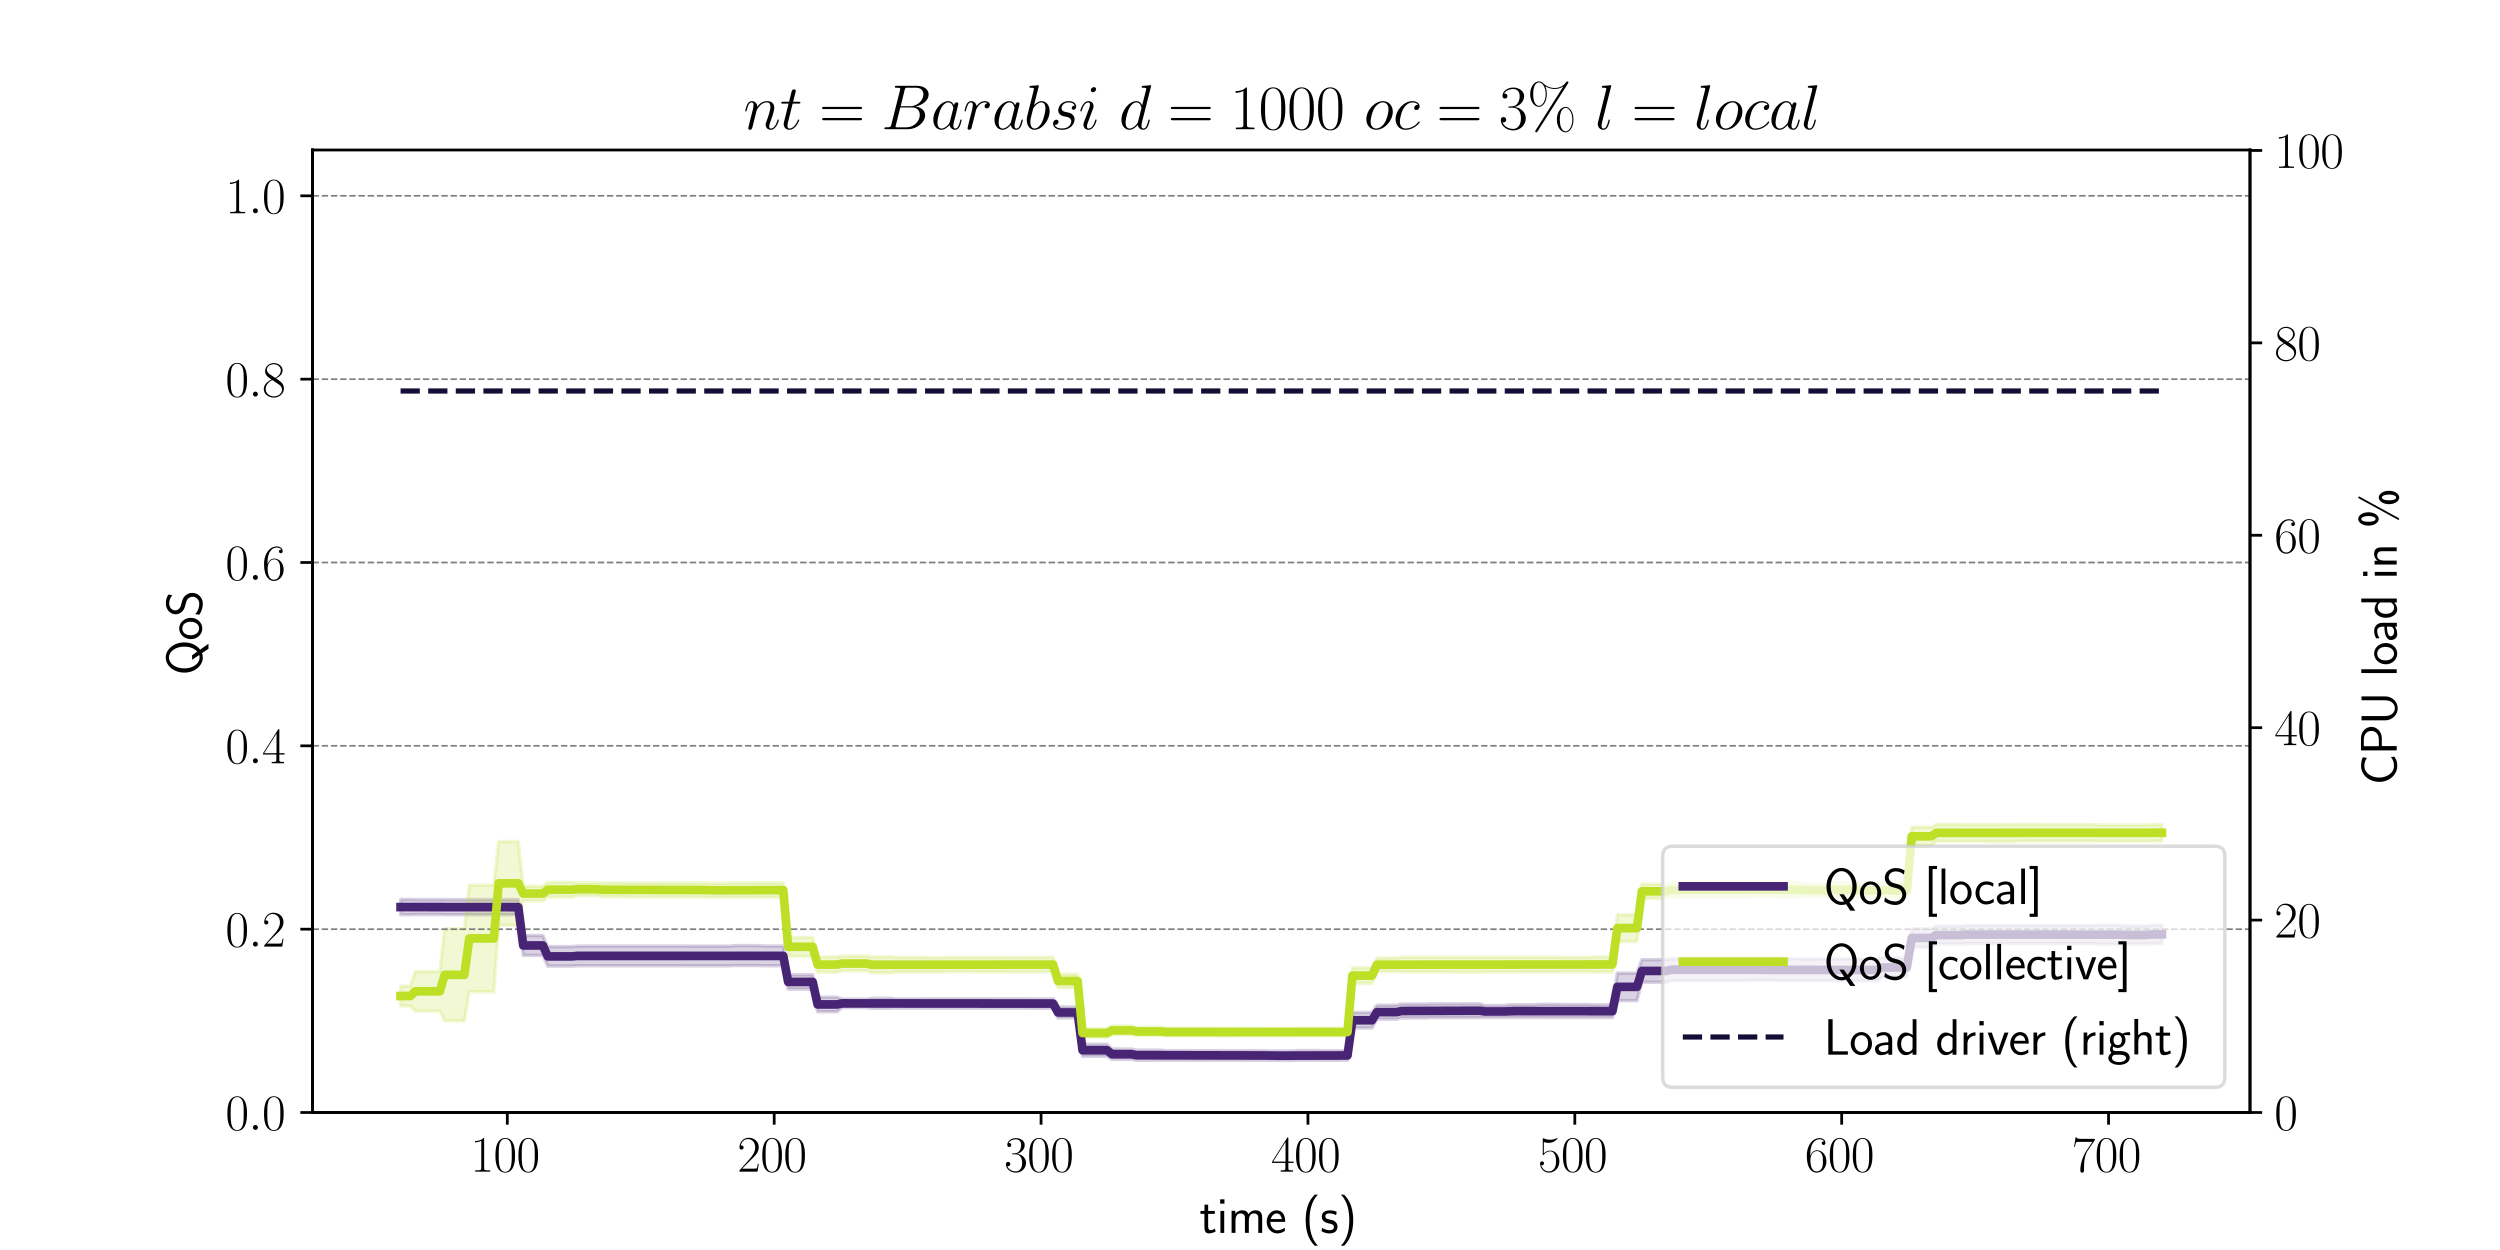 <?xml version="1.0" encoding="utf-8" standalone="no"?>
<!DOCTYPE svg PUBLIC "-//W3C//DTD SVG 1.1//EN"
  "http://www.w3.org/Graphics/SVG/1.1/DTD/svg11.dtd">
<svg xmlns:xlink="http://www.w3.org/1999/xlink" width="720pt" height="360pt" viewBox="0 0 720 360" xmlns="http://www.w3.org/2000/svg" version="1.1">
 <defs>
  <style type="text/css">*{stroke-linejoin: round; stroke-linecap: butt}</style>
 </defs>
 <g id="figure_1">
  <g id="patch_1">
   <path d="M 0 360 
L 720 360 
L 720 0 
L 0 0 
z
" style="fill: #ffffff"/>
  </g>
  <g id="axes_1">
   <g id="patch_2">
    <path d="M 90 320.4 
L 648 320.4 
L 648 43.2 
L 90 43.2 
z
" style="fill: #ffffff"/>
   </g>
   <g id="PolyCollection_1">
    <defs>
     <path id="m91e751dca2" d="M 115.364 -96.557 
L 115.364 -100.971 
L 116.777 -100.971 
L 118.19 -100.971 
L 119.603 -100.92 
L 121.016 -100.92 
L 122.429 -100.92 
L 123.842 -100.92 
L 125.255 -100.92 
L 126.668 -100.92 
L 128.081 -100.922 
L 129.494 -100.922 
L 130.907 -100.922 
L 132.32 -100.922 
L 133.733 -100.922 
L 135.146 -100.922 
L 136.559 -100.922 
L 137.972 -100.922 
L 139.385 -100.922 
L 140.798 -100.922 
L 142.211 -100.922 
L 143.624 -100.922 
L 145.037 -100.922 
L 146.45 -100.922 
L 147.863 -100.922 
L 149.276 -100.922 
L 150.689 -90.565 
L 152.102 -90.565 
L 153.515 -90.565 
L 154.928 -90.565 
L 156.341 -90.565 
L 157.754 -87.372 
L 159.167 -87.372 
L 160.58 -87.372 
L 161.993 -87.372 
L 163.406 -87.372 
L 164.819 -87.372 
L 166.232 -87.536 
L 167.645 -87.536 
L 169.058 -87.536 
L 170.471 -87.536 
L 171.884 -87.536 
L 173.297 -87.546 
L 174.71 -87.546 
L 176.123 -87.546 
L 177.536 -87.546 
L 178.949 -87.546 
L 180.362 -87.546 
L 181.775 -87.546 
L 183.188 -87.546 
L 184.601 -87.546 
L 186.014 -87.546 
L 187.427 -87.546 
L 188.84 -87.546 
L 190.253 -87.546 
L 191.666 -87.546 
L 193.08 -87.546 
L 194.493 -87.546 
L 195.906 -87.546 
L 197.319 -87.512 
L 198.732 -87.512 
L 200.145 -87.512 
L 201.558 -87.512 
L 202.971 -87.512 
L 204.384 -87.512 
L 205.797 -87.512 
L 207.21 -87.512 
L 208.623 -87.512 
L 210.036 -87.512 
L 211.449 -87.659 
L 212.862 -87.659 
L 214.275 -87.659 
L 215.688 -87.659 
L 217.101 -87.659 
L 218.514 -87.659 
L 219.927 -87.546 
L 221.34 -87.546 
L 222.753 -87.546 
L 224.166 -87.546 
L 225.579 -87.546 
L 226.992 -79.261 
L 228.405 -79.261 
L 229.818 -79.261 
L 231.231 -79.261 
L 232.644 -79.261 
L 234.057 -79.261 
L 235.47 -72.83 
L 236.883 -72.83 
L 238.296 -72.83 
L 239.709 -72.83 
L 241.122 -72.83 
L 242.535 -72.248 
L 243.948 -72.248 
L 245.361 -72.248 
L 246.774 -72.248 
L 248.187 -72.248 
L 249.6 -72.248 
L 251.013 -72.503 
L 252.426 -72.503 
L 253.839 -72.503 
L 255.252 -72.503 
L 256.665 -72.503 
L 258.078 -72.322 
L 259.491 -72.322 
L 260.904 -72.322 
L 262.317 -72.322 
L 263.73 -72.322 
L 265.143 -72.322 
L 266.556 -72.353 
L 267.969 -72.353 
L 269.382 -72.353 
L 270.795 -72.353 
L 272.208 -72.353 
L 273.621 -72.353 
L 275.034 -72.353 
L 276.447 -72.353 
L 277.86 -72.353 
L 279.273 -72.353 
L 280.687 -72.353 
L 282.1 -72.353 
L 283.513 -72.353 
L 284.926 -72.353 
L 286.339 -72.353 
L 287.752 -72.353 
L 289.165 -72.353 
L 290.578 -72.353 
L 291.991 -72.353 
L 293.404 -72.353 
L 294.817 -72.353 
L 296.23 -72.323 
L 297.643 -72.323 
L 299.056 -72.323 
L 300.469 -72.323 
L 301.882 -72.323 
L 303.295 -72.323 
L 304.708 -70.01 
L 306.121 -70.01 
L 307.534 -70.01 
L 308.947 -70.01 
L 310.36 -70.01 
L 311.773 -59.264 
L 313.186 -59.264 
L 314.599 -59.264 
L 316.012 -59.264 
L 317.425 -59.264 
L 318.838 -59.264 
L 320.251 -57.879 
L 321.664 -57.879 
L 323.077 -57.879 
L 324.49 -57.879 
L 325.903 -57.879 
L 327.316 -57.573 
L 328.729 -57.573 
L 330.142 -57.573 
L 331.555 -57.573 
L 332.968 -57.573 
L 334.381 -57.573 
L 335.794 -57.408 
L 337.207 -57.408 
L 338.62 -57.408 
L 340.033 -57.408 
L 341.446 -57.408 
L 342.859 -57.408 
L 344.272 -57.408 
L 345.685 -57.408 
L 347.098 -57.408 
L 348.511 -57.408 
L 349.924 -57.408 
L 351.337 -57.408 
L 352.75 -57.408 
L 354.163 -57.408 
L 355.576 -57.408 
L 356.989 -57.408 
L 358.402 -57.408 
L 359.815 -57.408 
L 361.228 -57.408 
L 362.641 -57.408 
L 364.054 -57.408 
L 365.467 -57.332 
L 366.88 -57.332 
L 368.293 -57.332 
L 369.707 -57.332 
L 371.12 -57.332 
L 372.533 -57.332 
L 373.946 -57.452 
L 375.359 -57.452 
L 376.772 -57.452 
L 378.185 -57.452 
L 379.598 -57.452 
L 381.011 -57.408 
L 382.424 -57.408 
L 383.837 -57.408 
L 385.25 -57.408 
L 386.663 -57.408 
L 388.076 -57.408 
L 389.489 -68.401 
L 390.902 -68.401 
L 392.315 -68.401 
L 393.728 -68.401 
L 395.141 -68.401 
L 396.554 -70.512 
L 397.967 -70.512 
L 399.38 -70.512 
L 400.793 -70.512 
L 402.206 -70.512 
L 403.619 -70.827 
L 405.032 -70.827 
L 406.445 -70.827 
L 407.858 -70.827 
L 409.271 -70.827 
L 410.684 -70.827 
L 412.097 -70.905 
L 413.51 -70.905 
L 414.923 -70.905 
L 416.336 -70.905 
L 417.749 -70.905 
L 419.162 -70.905 
L 420.575 -70.905 
L 421.988 -70.905 
L 423.401 -70.905 
L 424.814 -70.905 
L 426.227 -70.905 
L 427.64 -70.415 
L 429.053 -70.415 
L 430.466 -70.415 
L 431.879 -70.415 
L 433.292 -70.415 
L 434.705 -70.638 
L 436.118 -70.638 
L 437.531 -70.638 
L 438.944 -70.638 
L 440.357 -70.638 
L 441.77 -70.638 
L 443.183 -70.766 
L 444.596 -70.766 
L 446.009 -70.766 
L 447.422 -70.766 
L 448.835 -70.766 
L 450.248 -70.712 
L 451.661 -70.712 
L 453.074 -70.712 
L 454.487 -70.712 
L 455.9 -70.712 
L 457.313 -70.712 
L 458.727 -70.612 
L 460.14 -70.612 
L 461.553 -70.612 
L 462.966 -70.612 
L 464.379 -70.612 
L 465.792 -79.751 
L 467.205 -79.751 
L 468.618 -79.751 
L 470.031 -79.751 
L 471.444 -79.751 
L 472.857 -83.617 
L 474.27 -83.617 
L 475.683 -83.617 
L 477.096 -83.617 
L 478.509 -83.617 
L 479.922 -83.617 
L 481.335 -83.87 
L 482.748 -83.87 
L 484.161 -83.87 
L 485.574 -83.87 
L 486.987 -83.87 
L 488.4 -83.874 
L 489.813 -83.874 
L 491.226 -83.874 
L 492.639 -83.874 
L 494.052 -83.874 
L 495.465 -83.874 
L 496.878 -83.874 
L 498.291 -83.874 
L 499.704 -83.874 
L 501.117 -83.874 
L 502.53 -83.874 
L 503.943 -83.881 
L 505.356 -83.881 
L 506.769 -83.881 
L 508.182 -83.881 
L 509.595 -83.881 
L 511.008 -83.881 
L 512.421 -83.874 
L 513.834 -83.874 
L 515.247 -83.874 
L 516.66 -83.874 
L 518.073 -83.874 
L 519.486 -83.839 
L 520.899 -83.839 
L 522.312 -83.839 
L 523.725 -83.839 
L 525.138 -83.839 
L 526.551 -83.839 
L 527.964 -83.874 
L 529.377 -83.874 
L 530.79 -83.874 
L 532.203 -83.874 
L 533.616 -83.874 
L 535.029 -83.8 
L 536.442 -83.8 
L 537.855 -83.8 
L 539.268 -83.8 
L 540.681 -83.8 
L 542.094 -84.144 
L 543.507 -84.144 
L 544.92 -84.144 
L 546.334 -84.144 
L 547.747 -84.144 
L 549.16 -84.144 
L 550.573 -92.518 
L 551.986 -92.518 
L 553.399 -92.518 
L 554.812 -92.518 
L 556.225 -92.518 
L 557.638 -93.287 
L 559.051 -93.287 
L 560.464 -93.287 
L 561.877 -93.287 
L 563.29 -93.287 
L 564.703 -93.287 
L 566.116 -93.466 
L 567.529 -93.466 
L 568.942 -93.466 
L 570.355 -93.466 
L 571.768 -93.466 
L 573.181 -93.466 
L 574.594 -93.466 
L 576.007 -93.466 
L 577.42 -93.466 
L 578.833 -93.466 
L 580.246 -93.466 
L 581.659 -93.466 
L 583.072 -93.466 
L 584.485 -93.466 
L 585.898 -93.466 
L 587.311 -93.466 
L 588.724 -93.526 
L 590.137 -93.526 
L 591.55 -93.526 
L 592.963 -93.526 
L 594.376 -93.526 
L 595.789 -93.526 
L 597.202 -93.526 
L 598.615 -93.526 
L 600.028 -93.526 
L 601.441 -93.526 
L 602.854 -93.526 
L 604.267 -93.57 
L 605.68 -93.57 
L 607.093 -93.57 
L 608.506 -93.57 
L 609.919 -93.57 
L 611.332 -93.303 
L 612.745 -93.303 
L 614.158 -93.303 
L 615.571 -93.303 
L 616.984 -93.303 
L 618.397 -93.303 
L 619.81 -93.569 
L 621.223 -93.569 
L 622.636 -93.569 
L 622.636 -88.23 
L 622.636 -88.23 
L 621.223 -88.23 
L 619.81 -88.23 
L 618.397 -88.162 
L 616.984 -88.162 
L 615.571 -88.162 
L 614.158 -88.162 
L 612.745 -88.162 
L 611.332 -88.162 
L 609.919 -88.062 
L 608.506 -88.062 
L 607.093 -88.062 
L 605.68 -88.062 
L 604.267 -88.062 
L 602.854 -88.218 
L 601.441 -88.218 
L 600.028 -88.218 
L 598.615 -88.218 
L 597.202 -88.218 
L 595.789 -88.218 
L 594.376 -88.218 
L 592.963 -88.218 
L 591.55 -88.218 
L 590.137 -88.218 
L 588.724 -88.218 
L 587.311 -88.222 
L 585.898 -88.222 
L 584.485 -88.222 
L 583.072 -88.222 
L 581.659 -88.222 
L 580.246 -88.222 
L 578.833 -88.222 
L 577.42 -88.222 
L 576.007 -88.222 
L 574.594 -88.222 
L 573.181 -88.222 
L 571.768 -88.222 
L 570.355 -88.222 
L 568.942 -88.222 
L 567.529 -88.222 
L 566.116 -88.222 
L 564.703 -88.122 
L 563.29 -88.122 
L 561.877 -88.122 
L 560.464 -88.122 
L 559.051 -88.122 
L 557.638 -88.122 
L 556.225 -87.225 
L 554.812 -87.225 
L 553.399 -87.225 
L 551.986 -87.225 
L 550.573 -87.225 
L 549.16 -78.591 
L 547.747 -78.591 
L 546.334 -78.591 
L 544.92 -78.591 
L 543.507 -78.591 
L 542.094 -78.591 
L 540.681 -77.49 
L 539.268 -77.49 
L 537.855 -77.49 
L 536.442 -77.49 
L 535.029 -77.49 
L 533.616 -77.582 
L 532.203 -77.582 
L 530.79 -77.582 
L 529.377 -77.582 
L 527.964 -77.582 
L 526.551 -77.563 
L 525.138 -77.563 
L 523.725 -77.563 
L 522.312 -77.563 
L 520.899 -77.563 
L 519.486 -77.563 
L 518.073 -77.582 
L 516.66 -77.582 
L 515.247 -77.582 
L 513.834 -77.582 
L 512.421 -77.582 
L 511.008 -77.632 
L 509.595 -77.632 
L 508.182 -77.632 
L 506.769 -77.632 
L 505.356 -77.632 
L 503.943 -77.632 
L 502.53 -77.582 
L 501.117 -77.582 
L 499.704 -77.582 
L 498.291 -77.582 
L 496.878 -77.582 
L 495.465 -77.582 
L 494.052 -77.582 
L 492.639 -77.582 
L 491.226 -77.582 
L 489.813 -77.582 
L 488.4 -77.582 
L 486.987 -77.587 
L 485.574 -77.587 
L 484.161 -77.587 
L 482.748 -77.587 
L 481.335 -77.587 
L 479.922 -77.116 
L 478.509 -77.116 
L 477.096 -77.116 
L 475.683 -77.116 
L 474.27 -77.116 
L 472.857 -77.116 
L 471.444 -71.814 
L 470.031 -71.814 
L 468.618 -71.814 
L 467.205 -71.814 
L 465.792 -71.814 
L 464.379 -66.946 
L 462.966 -66.946 
L 461.553 -66.946 
L 460.14 -66.946 
L 458.727 -66.946 
L 457.313 -66.957 
L 455.9 -66.957 
L 454.487 -66.957 
L 453.074 -66.957 
L 451.661 -66.957 
L 450.248 -66.957 
L 448.835 -66.959 
L 447.422 -66.959 
L 446.009 -66.959 
L 444.596 -66.959 
L 443.183 -66.959 
L 441.77 -66.976 
L 440.357 -66.976 
L 438.944 -66.976 
L 437.531 -66.976 
L 436.118 -66.976 
L 434.705 -66.976 
L 433.292 -66.976 
L 431.879 -66.976 
L 430.466 -66.976 
L 429.053 -66.976 
L 427.64 -66.976 
L 426.227 -66.931 
L 424.814 -66.931 
L 423.401 -66.931 
L 421.988 -66.931 
L 420.575 -66.931 
L 419.162 -66.931 
L 417.749 -66.931 
L 416.336 -66.931 
L 414.923 -66.931 
L 413.51 -66.931 
L 412.097 -66.931 
L 410.684 -66.842 
L 409.271 -66.842 
L 407.858 -66.842 
L 406.445 -66.842 
L 405.032 -66.842 
L 403.619 -66.842 
L 402.206 -66.491 
L 400.793 -66.491 
L 399.38 -66.491 
L 397.967 -66.491 
L 396.554 -66.491 
L 395.141 -63.932 
L 393.728 -63.932 
L 392.315 -63.932 
L 390.902 -63.932 
L 389.489 -63.932 
L 388.076 -54.639 
L 386.663 -54.639 
L 385.25 -54.639 
L 383.837 -54.639 
L 382.424 -54.639 
L 381.011 -54.639 
L 379.598 -54.65 
L 378.185 -54.65 
L 376.772 -54.65 
L 375.359 -54.65 
L 373.946 -54.65 
L 372.533 -54.604 
L 371.12 -54.604 
L 369.707 -54.604 
L 368.293 -54.604 
L 366.88 -54.604 
L 365.467 -54.604 
L 364.054 -54.639 
L 362.641 -54.639 
L 361.228 -54.639 
L 359.815 -54.639 
L 358.402 -54.639 
L 356.989 -54.639 
L 355.576 -54.639 
L 354.163 -54.639 
L 352.75 -54.639 
L 351.337 -54.639 
L 349.924 -54.639 
L 348.511 -54.639 
L 347.098 -54.639 
L 345.685 -54.639 
L 344.272 -54.639 
L 342.859 -54.639 
L 341.446 -54.639 
L 340.033 -54.639 
L 338.62 -54.639 
L 337.207 -54.639 
L 335.794 -54.639 
L 334.381 -54.641 
L 332.968 -54.641 
L 331.555 -54.641 
L 330.142 -54.641 
L 328.729 -54.641 
L 327.316 -54.641 
L 325.903 -54.891 
L 324.49 -54.891 
L 323.077 -54.891 
L 321.664 -54.891 
L 320.251 -54.891 
L 318.838 -55.784 
L 317.425 -55.784 
L 316.012 -55.784 
L 314.599 -55.784 
L 313.186 -55.784 
L 311.773 -55.784 
L 310.36 -66.824 
L 308.947 -66.824 
L 307.534 -66.824 
L 306.121 -66.824 
L 304.708 -66.824 
L 303.295 -69.626 
L 301.882 -69.626 
L 300.469 -69.626 
L 299.056 -69.626 
L 297.643 -69.626 
L 296.23 -69.626 
L 294.817 -69.651 
L 293.404 -69.651 
L 291.991 -69.651 
L 290.578 -69.651 
L 289.165 -69.651 
L 287.752 -69.651 
L 286.339 -69.651 
L 284.926 -69.651 
L 283.513 -69.651 
L 282.1 -69.651 
L 280.687 -69.651 
L 279.273 -69.651 
L 277.86 -69.651 
L 276.447 -69.651 
L 275.034 -69.651 
L 273.621 -69.651 
L 272.208 -69.651 
L 270.795 -69.651 
L 269.382 -69.651 
L 267.969 -69.651 
L 266.556 -69.651 
L 265.143 -69.682 
L 263.73 -69.682 
L 262.317 -69.682 
L 260.904 -69.682 
L 259.491 -69.682 
L 258.078 -69.682 
L 256.665 -69.613 
L 255.252 -69.613 
L 253.839 -69.613 
L 252.426 -69.613 
L 251.013 -69.613 
L 249.6 -69.812 
L 248.187 -69.812 
L 246.774 -69.812 
L 245.361 -69.812 
L 243.948 -69.812 
L 242.535 -69.812 
L 241.122 -68.619 
L 239.709 -68.619 
L 238.296 -68.619 
L 236.883 -68.619 
L 235.47 -68.619 
L 234.057 -75.137 
L 232.644 -75.137 
L 231.231 -75.137 
L 229.818 -75.137 
L 228.405 -75.137 
L 226.992 -75.137 
L 225.579 -81.859 
L 224.166 -81.859 
L 222.753 -81.859 
L 221.34 -81.859 
L 219.927 -81.859 
L 218.514 -81.912 
L 217.101 -81.912 
L 215.688 -81.912 
L 214.275 -81.912 
L 212.862 -81.912 
L 211.449 -81.912 
L 210.036 -81.836 
L 208.623 -81.836 
L 207.21 -81.836 
L 205.797 -81.836 
L 204.384 -81.836 
L 202.971 -81.836 
L 201.558 -81.836 
L 200.145 -81.836 
L 198.732 -81.836 
L 197.319 -81.836 
L 195.906 -81.859 
L 194.493 -81.859 
L 193.08 -81.859 
L 191.666 -81.859 
L 190.253 -81.859 
L 188.84 -81.859 
L 187.427 -81.859 
L 186.014 -81.859 
L 184.601 -81.859 
L 183.188 -81.859 
L 181.775 -81.859 
L 180.362 -81.859 
L 178.949 -81.859 
L 177.536 -81.859 
L 176.123 -81.859 
L 174.71 -81.859 
L 173.297 -81.859 
L 171.884 -81.868 
L 170.471 -81.868 
L 169.058 -81.868 
L 167.645 -81.868 
L 166.232 -81.868 
L 164.819 -81.755 
L 163.406 -81.755 
L 161.993 -81.755 
L 160.58 -81.755 
L 159.167 -81.755 
L 157.754 -81.755 
L 156.341 -84.842 
L 154.928 -84.842 
L 153.515 -84.842 
L 152.102 -84.842 
L 150.689 -84.842 
L 149.276 -96.55 
L 147.863 -96.55 
L 146.45 -96.55 
L 145.037 -96.55 
L 143.624 -96.55 
L 142.211 -96.55 
L 140.798 -96.55 
L 139.385 -96.55 
L 137.972 -96.55 
L 136.559 -96.55 
L 135.146 -96.55 
L 133.733 -96.55 
L 132.32 -96.55 
L 130.907 -96.55 
L 129.494 -96.55 
L 128.081 -96.55 
L 126.668 -96.608 
L 125.255 -96.608 
L 123.842 -96.608 
L 122.429 -96.608 
L 121.016 -96.608 
L 119.603 -96.608 
L 118.19 -96.557 
L 116.777 -96.557 
L 115.364 -96.557 
z
" style="stroke: #482475; stroke-opacity: 0.2"/>
    </defs>
    <g clip-path="url(#pb2b3c2f50b)">
     <use xlink:href="#m91e751dca2" x="0" y="360" style="fill: #482475; fill-opacity: 0.2; stroke: #482475; stroke-opacity: 0.2"/>
    </g>
   </g>
   <g id="PolyCollection_2">
    <defs>
     <path id="m118374cb16" d="M 115.364 -70.272 
L 115.364 -76.012 
L 116.777 -76.012 
L 118.19 -76.012 
L 119.603 -80.197 
L 121.016 -80.197 
L 122.429 -80.197 
L 123.842 -80.197 
L 125.255 -80.197 
L 126.668 -80.197 
L 128.081 -92.518 
L 129.494 -92.518 
L 130.907 -92.518 
L 132.32 -92.518 
L 133.733 -92.518 
L 135.146 -105.092 
L 136.559 -105.092 
L 137.972 -105.092 
L 139.385 -105.092 
L 140.798 -105.092 
L 142.211 -105.092 
L 143.624 -117.648 
L 145.037 -117.648 
L 146.45 -117.648 
L 147.863 -117.648 
L 149.276 -117.648 
L 150.689 -104.745 
L 152.102 -104.745 
L 153.515 -104.745 
L 154.928 -104.745 
L 156.341 -104.745 
L 157.754 -105.886 
L 159.167 -105.886 
L 160.58 -105.886 
L 161.993 -105.886 
L 163.406 -105.886 
L 164.819 -105.886 
L 166.232 -105.727 
L 167.645 -105.727 
L 169.058 -105.727 
L 170.471 -105.727 
L 171.884 -105.727 
L 173.297 -105.741 
L 174.71 -105.741 
L 176.123 -105.741 
L 177.536 -105.741 
L 178.949 -105.741 
L 180.362 -105.741 
L 181.775 -105.673 
L 183.188 -105.673 
L 184.601 -105.673 
L 186.014 -105.673 
L 187.427 -105.673 
L 188.84 -105.694 
L 190.253 -105.694 
L 191.666 -105.694 
L 193.08 -105.694 
L 194.493 -105.694 
L 195.906 -105.694 
L 197.319 -105.694 
L 198.732 -105.694 
L 200.145 -105.694 
L 201.558 -105.694 
L 202.971 -105.694 
L 204.384 -105.592 
L 205.797 -105.592 
L 207.21 -105.592 
L 208.623 -105.592 
L 210.036 -105.592 
L 211.449 -105.728 
L 212.862 -105.728 
L 214.275 -105.728 
L 215.688 -105.728 
L 217.101 -105.728 
L 218.514 -105.728 
L 219.927 -105.728 
L 221.34 -105.728 
L 222.753 -105.728 
L 224.166 -105.728 
L 225.579 -105.728 
L 226.992 -90.018 
L 228.405 -90.018 
L 229.818 -90.018 
L 231.231 -90.018 
L 232.644 -90.018 
L 234.057 -90.018 
L 235.47 -84.4 
L 236.883 -84.4 
L 238.296 -84.4 
L 239.709 -84.4 
L 241.122 -84.4 
L 242.535 -84.653 
L 243.948 -84.653 
L 245.361 -84.653 
L 246.774 -84.653 
L 248.187 -84.653 
L 249.6 -84.653 
L 251.013 -84.458 
L 252.426 -84.458 
L 253.839 -84.458 
L 255.252 -84.458 
L 256.665 -84.458 
L 258.078 -84.294 
L 259.491 -84.294 
L 260.904 -84.294 
L 262.317 -84.294 
L 263.73 -84.294 
L 265.143 -84.294 
L 266.556 -84.206 
L 267.969 -84.206 
L 269.382 -84.206 
L 270.795 -84.206 
L 272.208 -84.206 
L 273.621 -84.292 
L 275.034 -84.292 
L 276.447 -84.292 
L 277.86 -84.292 
L 279.273 -84.292 
L 280.687 -84.294 
L 282.1 -84.294 
L 283.513 -84.294 
L 284.926 -84.294 
L 286.339 -84.294 
L 287.752 -84.294 
L 289.165 -84.252 
L 290.578 -84.252 
L 291.991 -84.252 
L 293.404 -84.252 
L 294.817 -84.252 
L 296.23 -84.294 
L 297.643 -84.294 
L 299.056 -84.294 
L 300.469 -84.294 
L 301.882 -84.294 
L 303.295 -84.294 
L 304.708 -79.432 
L 306.121 -79.432 
L 307.534 -79.432 
L 308.947 -79.432 
L 310.36 -79.432 
L 311.773 -63.727 
L 313.186 -63.727 
L 314.599 -63.727 
L 316.012 -63.727 
L 317.425 -63.727 
L 318.838 -63.727 
L 320.251 -64.528 
L 321.664 -64.528 
L 323.077 -64.528 
L 324.49 -64.528 
L 325.903 -64.528 
L 327.316 -64.147 
L 328.729 -64.147 
L 330.142 -64.147 
L 331.555 -64.147 
L 332.968 -64.147 
L 334.381 -64.147 
L 335.794 -63.904 
L 337.207 -63.904 
L 338.62 -63.904 
L 340.033 -63.904 
L 341.446 -63.904 
L 342.859 -63.904 
L 344.272 -63.904 
L 345.685 -63.904 
L 347.098 -63.904 
L 348.511 -63.904 
L 349.924 -63.875 
L 351.337 -63.875 
L 352.75 -63.875 
L 354.163 -63.875 
L 355.576 -63.875 
L 356.989 -63.875 
L 358.402 -63.857 
L 359.815 -63.857 
L 361.228 -63.857 
L 362.641 -63.857 
L 364.054 -63.857 
L 365.467 -63.759 
L 366.88 -63.759 
L 368.293 -63.759 
L 369.707 -63.759 
L 371.12 -63.759 
L 372.533 -63.759 
L 373.946 -63.904 
L 375.359 -63.904 
L 376.772 -63.904 
L 378.185 -63.904 
L 379.598 -63.904 
L 381.011 -63.904 
L 382.424 -63.904 
L 383.837 -63.904 
L 385.25 -63.904 
L 386.663 -63.904 
L 388.076 -63.904 
L 389.489 -81.293 
L 390.902 -81.293 
L 392.315 -81.293 
L 393.728 -81.293 
L 395.141 -81.293 
L 396.554 -84.12 
L 397.967 -84.12 
L 399.38 -84.12 
L 400.793 -84.12 
L 402.206 -84.12 
L 403.619 -84.327 
L 405.032 -84.327 
L 406.445 -84.327 
L 407.858 -84.327 
L 409.271 -84.327 
L 410.684 -84.327 
L 412.097 -84.327 
L 413.51 -84.327 
L 414.923 -84.327 
L 416.336 -84.327 
L 417.749 -84.327 
L 419.162 -84.334 
L 420.575 -84.334 
L 421.988 -84.334 
L 423.401 -84.334 
L 424.814 -84.334 
L 426.227 -84.334 
L 427.64 -84.327 
L 429.053 -84.327 
L 430.466 -84.327 
L 431.879 -84.327 
L 433.292 -84.327 
L 434.705 -84.327 
L 436.118 -84.327 
L 437.531 -84.327 
L 438.944 -84.327 
L 440.357 -84.327 
L 441.77 -84.327 
L 443.183 -84.327 
L 444.596 -84.327 
L 446.009 -84.327 
L 447.422 -84.327 
L 448.835 -84.327 
L 450.248 -84.252 
L 451.661 -84.252 
L 453.074 -84.252 
L 454.487 -84.252 
L 455.9 -84.252 
L 457.313 -84.252 
L 458.727 -84.404 
L 460.14 -84.404 
L 461.553 -84.404 
L 462.966 -84.404 
L 464.379 -84.404 
L 465.792 -96.567 
L 467.205 -96.567 
L 468.618 -96.567 
L 470.031 -96.567 
L 471.444 -96.567 
L 472.857 -105.328 
L 474.27 -105.328 
L 475.683 -105.328 
L 477.096 -105.328 
L 478.509 -105.328 
L 479.922 -105.328 
L 481.335 -105.739 
L 482.748 -105.739 
L 484.161 -105.739 
L 485.574 -105.739 
L 486.987 -105.739 
L 488.4 -105.81 
L 489.813 -105.81 
L 491.226 -105.81 
L 492.639 -105.81 
L 494.052 -105.81 
L 495.465 -105.81 
L 496.878 -105.81 
L 498.291 -105.81 
L 499.704 -105.81 
L 501.117 -105.81 
L 502.53 -105.81 
L 503.943 -105.776 
L 505.356 -105.776 
L 506.769 -105.776 
L 508.182 -105.776 
L 509.595 -105.776 
L 511.008 -105.776 
L 512.421 -105.81 
L 513.834 -105.81 
L 515.247 -105.81 
L 516.66 -105.81 
L 518.073 -105.81 
L 519.486 -105.478 
L 520.899 -105.478 
L 522.312 -105.478 
L 523.725 -105.478 
L 525.138 -105.478 
L 526.551 -105.478 
L 527.964 -105.81 
L 529.377 -105.81 
L 530.79 -105.81 
L 532.203 -105.81 
L 533.616 -105.81 
L 535.029 -105.666 
L 536.442 -105.666 
L 537.855 -105.666 
L 539.268 -105.666 
L 540.681 -105.666 
L 542.094 -105.64 
L 543.507 -105.64 
L 544.92 -105.64 
L 546.334 -105.64 
L 547.747 -105.64 
L 549.16 -105.64 
L 550.573 -121.812 
L 551.986 -121.812 
L 553.399 -121.812 
L 554.812 -121.812 
L 556.225 -121.812 
L 557.638 -122.562 
L 559.051 -122.562 
L 560.464 -122.562 
L 561.877 -122.562 
L 563.29 -122.562 
L 564.703 -122.562 
L 566.116 -122.512 
L 567.529 -122.512 
L 568.942 -122.512 
L 570.355 -122.512 
L 571.768 -122.512 
L 573.181 -122.522 
L 574.594 -122.522 
L 576.007 -122.522 
L 577.42 -122.522 
L 578.833 -122.522 
L 580.246 -122.522 
L 581.659 -122.589 
L 583.072 -122.589 
L 584.485 -122.589 
L 585.898 -122.589 
L 587.311 -122.589 
L 588.724 -122.492 
L 590.137 -122.492 
L 591.55 -122.492 
L 592.963 -122.492 
L 594.376 -122.492 
L 595.789 -122.492 
L 597.202 -122.492 
L 598.615 -122.492 
L 600.028 -122.492 
L 601.441 -122.492 
L 602.854 -122.492 
L 604.267 -122.44 
L 605.68 -122.44 
L 607.093 -122.44 
L 608.506 -122.44 
L 609.919 -122.44 
L 611.332 -122.446 
L 612.745 -122.446 
L 614.158 -122.446 
L 615.571 -122.446 
L 616.984 -122.446 
L 618.397 -122.446 
L 619.81 -122.539 
L 621.223 -122.539 
L 622.636 -122.539 
L 622.636 -117.784 
L 622.636 -117.784 
L 621.223 -117.784 
L 619.81 -117.784 
L 618.397 -117.711 
L 616.984 -117.711 
L 615.571 -117.711 
L 614.158 -117.711 
L 612.745 -117.711 
L 611.332 -117.711 
L 609.919 -117.717 
L 608.506 -117.717 
L 607.093 -117.717 
L 605.68 -117.717 
L 604.267 -117.717 
L 602.854 -117.776 
L 601.441 -117.776 
L 600.028 -117.776 
L 598.615 -117.776 
L 597.202 -117.776 
L 595.789 -117.776 
L 594.376 -117.776 
L 592.963 -117.776 
L 591.55 -117.776 
L 590.137 -117.776 
L 588.724 -117.776 
L 587.311 -117.79 
L 585.898 -117.79 
L 584.485 -117.79 
L 583.072 -117.79 
L 581.659 -117.79 
L 580.246 -117.635 
L 578.833 -117.635 
L 577.42 -117.635 
L 576.007 -117.635 
L 574.594 -117.635 
L 573.181 -117.635 
L 571.768 -117.701 
L 570.355 -117.701 
L 568.942 -117.701 
L 567.529 -117.701 
L 566.116 -117.701 
L 564.703 -117.706 
L 563.29 -117.706 
L 561.877 -117.706 
L 560.464 -117.706 
L 559.051 -117.706 
L 557.638 -117.706 
L 556.225 -116.454 
L 554.812 -116.454 
L 553.399 -116.454 
L 551.986 -116.454 
L 550.573 -116.454 
L 549.16 -101.446 
L 547.747 -101.446 
L 546.334 -101.446 
L 544.92 -101.446 
L 543.507 -101.446 
L 542.094 -101.446 
L 540.681 -101.476 
L 539.268 -101.476 
L 537.855 -101.476 
L 536.442 -101.476 
L 535.029 -101.476 
L 533.616 -101.667 
L 532.203 -101.667 
L 530.79 -101.667 
L 529.377 -101.667 
L 527.964 -101.667 
L 526.551 -101.721 
L 525.138 -101.721 
L 523.725 -101.721 
L 522.312 -101.721 
L 520.899 -101.721 
L 519.486 -101.721 
L 518.073 -101.667 
L 516.66 -101.667 
L 515.247 -101.667 
L 513.834 -101.667 
L 512.421 -101.667 
L 511.008 -101.701 
L 509.595 -101.701 
L 508.182 -101.701 
L 506.769 -101.701 
L 505.356 -101.701 
L 503.943 -101.701 
L 502.53 -101.667 
L 501.117 -101.667 
L 499.704 -101.667 
L 498.291 -101.667 
L 496.878 -101.667 
L 495.465 -101.667 
L 494.052 -101.667 
L 492.639 -101.667 
L 491.226 -101.667 
L 489.813 -101.667 
L 488.4 -101.667 
L 486.987 -101.683 
L 485.574 -101.683 
L 484.161 -101.683 
L 482.748 -101.683 
L 481.335 -101.683 
L 479.922 -101.26 
L 478.509 -101.26 
L 477.096 -101.26 
L 475.683 -101.26 
L 474.27 -101.26 
L 472.857 -101.26 
L 471.444 -88.845 
L 470.031 -88.845 
L 468.618 -88.845 
L 467.205 -88.845 
L 465.792 -88.845 
L 464.379 -80.055 
L 462.966 -80.055 
L 461.553 -80.055 
L 460.14 -80.055 
L 458.727 -80.055 
L 457.313 -80.096 
L 455.9 -80.096 
L 454.487 -80.096 
L 453.074 -80.096 
L 451.661 -80.096 
L 450.248 -80.096 
L 448.835 -80.076 
L 447.422 -80.076 
L 446.009 -80.076 
L 444.596 -80.076 
L 443.183 -80.076 
L 441.77 -80.076 
L 440.357 -80.076 
L 438.944 -80.076 
L 437.531 -80.076 
L 436.118 -80.076 
L 434.705 -80.076 
L 433.292 -80.076 
L 431.879 -80.076 
L 430.466 -80.076 
L 429.053 -80.076 
L 427.64 -80.076 
L 426.227 -80.013 
L 424.814 -80.013 
L 423.401 -80.013 
L 421.988 -80.013 
L 420.575 -80.013 
L 419.162 -80.013 
L 417.749 -80.076 
L 416.336 -80.076 
L 414.923 -80.076 
L 413.51 -80.076 
L 412.097 -80.076 
L 410.684 -80.076 
L 409.271 -80.076 
L 407.858 -80.076 
L 406.445 -80.076 
L 405.032 -80.076 
L 403.619 -80.076 
L 402.206 -80.227 
L 400.793 -80.227 
L 399.38 -80.227 
L 397.967 -80.227 
L 396.554 -80.227 
L 395.141 -76.773 
L 393.728 -76.773 
L 392.315 -76.773 
L 390.902 -76.773 
L 389.489 -76.773 
L 388.076 -61.649 
L 386.663 -61.649 
L 385.25 -61.649 
L 383.837 -61.649 
L 382.424 -61.649 
L 381.011 -61.649 
L 379.598 -61.649 
L 378.185 -61.649 
L 376.772 -61.649 
L 375.359 -61.649 
L 373.946 -61.649 
L 372.533 -61.628 
L 371.12 -61.628 
L 369.707 -61.628 
L 368.293 -61.628 
L 366.88 -61.628 
L 365.467 -61.628 
L 364.054 -61.641 
L 362.641 -61.641 
L 361.228 -61.641 
L 359.815 -61.641 
L 358.402 -61.641 
L 356.989 -61.622 
L 355.576 -61.622 
L 354.163 -61.622 
L 352.75 -61.622 
L 351.337 -61.622 
L 349.924 -61.622 
L 348.511 -61.649 
L 347.098 -61.649 
L 345.685 -61.649 
L 344.272 -61.649 
L 342.859 -61.649 
L 341.446 -61.649 
L 340.033 -61.649 
L 338.62 -61.649 
L 337.207 -61.649 
L 335.794 -61.649 
L 334.381 -61.739 
L 332.968 -61.739 
L 331.555 -61.739 
L 330.142 -61.739 
L 328.729 -61.739 
L 327.316 -61.739 
L 325.903 -61.969 
L 324.49 -61.969 
L 323.077 -61.969 
L 321.664 -61.969 
L 320.251 -61.969 
L 318.838 -61.27 
L 317.425 -61.27 
L 316.012 -61.27 
L 314.599 -61.27 
L 313.186 -61.27 
L 311.773 -61.27 
L 310.36 -75.523 
L 308.947 -75.523 
L 307.534 -75.523 
L 306.121 -75.523 
L 304.708 -75.523 
L 303.295 -80.109 
L 301.882 -80.109 
L 300.469 -80.109 
L 299.056 -80.109 
L 297.643 -80.109 
L 296.23 -80.109 
L 294.817 -80.096 
L 293.404 -80.096 
L 291.991 -80.096 
L 290.578 -80.096 
L 289.165 -80.096 
L 287.752 -80.109 
L 286.339 -80.109 
L 284.926 -80.109 
L 283.513 -80.109 
L 282.1 -80.109 
L 280.687 -80.109 
L 279.273 -80.167 
L 277.86 -80.167 
L 276.447 -80.167 
L 275.034 -80.167 
L 273.621 -80.167 
L 272.208 -80.086 
L 270.795 -80.086 
L 269.382 -80.086 
L 267.969 -80.086 
L 266.556 -80.086 
L 265.143 -80.109 
L 263.73 -80.109 
L 262.317 -80.109 
L 260.904 -80.109 
L 259.491 -80.109 
L 258.078 -80.109 
L 256.665 -79.834 
L 255.252 -79.834 
L 253.839 -79.834 
L 252.426 -79.834 
L 251.013 -79.834 
L 249.6 -80.362 
L 248.187 -80.362 
L 246.774 -80.362 
L 245.361 -80.362 
L 243.948 -80.362 
L 242.535 -80.362 
L 241.122 -80.001 
L 239.709 -80.001 
L 238.296 -80.001 
L 236.883 -80.001 
L 235.47 -80.001 
L 234.057 -84.612 
L 232.644 -84.612 
L 231.231 -84.612 
L 229.818 -84.612 
L 228.405 -84.612 
L 226.992 -84.612 
L 225.579 -101.582 
L 224.166 -101.582 
L 222.753 -101.582 
L 221.34 -101.582 
L 219.927 -101.582 
L 218.514 -101.582 
L 217.101 -101.582 
L 215.688 -101.582 
L 214.275 -101.582 
L 212.862 -101.582 
L 211.449 -101.582 
L 210.036 -101.606 
L 208.623 -101.606 
L 207.21 -101.606 
L 205.797 -101.606 
L 204.384 -101.606 
L 202.971 -101.671 
L 201.558 -101.671 
L 200.145 -101.671 
L 198.732 -101.671 
L 197.319 -101.671 
L 195.906 -101.671 
L 194.493 -101.671 
L 193.08 -101.671 
L 191.666 -101.671 
L 190.253 -101.671 
L 188.84 -101.671 
L 187.427 -101.636 
L 186.014 -101.636 
L 184.601 -101.636 
L 183.188 -101.636 
L 181.775 -101.636 
L 180.362 -101.735 
L 178.949 -101.735 
L 177.536 -101.735 
L 176.123 -101.735 
L 174.71 -101.735 
L 173.297 -101.735 
L 171.884 -102.082 
L 170.471 -102.082 
L 169.058 -102.082 
L 167.645 -102.082 
L 166.232 -102.082 
L 164.819 -101.646 
L 163.406 -101.646 
L 161.993 -101.646 
L 160.58 -101.646 
L 159.167 -101.646 
L 157.754 -101.646 
L 156.341 -100.564 
L 154.928 -100.564 
L 153.515 -100.564 
L 152.102 -100.564 
L 150.689 -100.564 
L 149.276 -93.552 
L 147.863 -93.552 
L 146.45 -93.552 
L 145.037 -93.552 
L 143.624 -93.552 
L 142.211 -74.372 
L 140.798 -74.372 
L 139.385 -74.372 
L 137.972 -74.372 
L 136.559 -74.372 
L 135.146 -74.372 
L 133.733 -65.994 
L 132.32 -65.994 
L 130.907 -65.994 
L 129.494 -65.994 
L 128.081 -65.994 
L 126.668 -68.811 
L 125.255 -68.811 
L 123.842 -68.811 
L 122.429 -68.811 
L 121.016 -68.811 
L 119.603 -68.811 
L 118.19 -70.272 
L 116.777 -70.272 
L 115.364 -70.272 
z
" style="stroke: #bddf26; stroke-opacity: 0.2"/>
    </defs>
    <g clip-path="url(#pb2b3c2f50b)">
     <use xlink:href="#m118374cb16" x="0" y="360" style="fill: #bddf26; fill-opacity: 0.2; stroke: #bddf26; stroke-opacity: 0.2"/>
    </g>
   </g>
   <g id="matplotlib.axis_1">
    <g id="xtick_1">
     <g id="line2d_1">
      <defs>
       <path id="m1adaabf02e" d="M 0 0 
L 0 3.5 
" style="stroke: #000000; stroke-width: 0.8"/>
      </defs>
      <g>
       <use xlink:href="#m1adaabf02e" x="146.107" y="320.4" style="stroke: #000000; stroke-width: 0.8"/>
      </g>
     </g>
     <g id="text_1">
      <!-- $\mathdefault{100}$ -->
      <g transform="translate(135.499 337.432) scale(0.145 -0.145)">
       <defs>
        <path id="CMR17-31" d="M 1702 4058 
C 1702 4192 1696 4192 1606 4192 
C 1357 3916 979 3827 621 3827 
C 602 3827 570 3827 563 3808 
C 557 3795 557 3782 557 3648 
C 755 3648 1088 3686 1344 3839 
L 1344 461 
C 1344 236 1331 160 781 160 
L 589 160 
L 589 0 
C 896 0 1216 0 1523 0 
C 1830 0 2150 0 2458 0 
L 2458 160 
L 2266 160 
C 1715 160 1702 230 1702 458 
L 1702 4058 
z
" transform="scale(0.016)"/>
        <path id="CMR17-30" d="M 2688 2025 
C 2688 2416 2682 3080 2413 3591 
C 2176 4039 1798 4198 1466 4198 
C 1158 4198 768 4058 525 3597 
C 269 3118 243 2524 243 2025 
C 243 1661 250 1106 448 619 
C 723 -39 1216 -128 1466 -128 
C 1760 -128 2208 -7 2470 600 
C 2662 1042 2688 1559 2688 2025 
z
M 1466 -26 
C 1056 -26 813 325 723 812 
C 653 1188 653 1738 653 2096 
C 653 2588 653 2997 736 3387 
C 858 3929 1216 4096 1466 4096 
C 1728 4096 2067 3923 2189 3400 
C 2272 3036 2278 2607 2278 2096 
C 2278 1680 2278 1169 2202 792 
C 2067 95 1690 -26 1466 -26 
z
" transform="scale(0.016)"/>
       </defs>
       <use xlink:href="#CMR17-31" transform="scale(0.996)"/>
       <use xlink:href="#CMR17-30" transform="translate(45.69 0) scale(0.996)"/>
       <use xlink:href="#CMR17-30" transform="translate(91.381 0) scale(0.996)"/>
      </g>
     </g>
    </g>
    <g id="xtick_2">
     <g id="line2d_2">
      <g>
       <use xlink:href="#m1adaabf02e" x="222.967" y="320.4" style="stroke: #000000; stroke-width: 0.8"/>
      </g>
     </g>
     <g id="text_2">
      <!-- $\mathdefault{200}$ -->
      <g transform="translate(212.358 337.432) scale(0.145 -0.145)">
       <defs>
        <path id="CMR17-32" d="M 2669 989 
L 2554 989 
C 2490 536 2438 459 2413 420 
C 2381 369 1920 369 1830 369 
L 602 369 
C 832 619 1280 1072 1824 1597 
C 2214 1967 2669 2402 2669 3035 
C 2669 3790 2067 4224 1395 4224 
C 691 4224 262 3604 262 3030 
C 262 2780 448 2748 525 2748 
C 589 2748 781 2787 781 3010 
C 781 3207 614 3264 525 3264 
C 486 3264 448 3258 422 3245 
C 544 3790 915 4058 1306 4058 
C 1862 4058 2227 3617 2227 3035 
C 2227 2479 1901 2000 1536 1584 
L 262 146 
L 262 0 
L 2515 0 
L 2669 989 
z
" transform="scale(0.016)"/>
       </defs>
       <use xlink:href="#CMR17-32" transform="scale(0.996)"/>
       <use xlink:href="#CMR17-30" transform="translate(45.69 0) scale(0.996)"/>
       <use xlink:href="#CMR17-30" transform="translate(91.381 0) scale(0.996)"/>
      </g>
     </g>
    </g>
    <g id="xtick_3">
     <g id="line2d_3">
      <g>
       <use xlink:href="#m1adaabf02e" x="299.826" y="320.4" style="stroke: #000000; stroke-width: 0.8"/>
      </g>
     </g>
     <g id="text_3">
      <!-- $\mathdefault{300}$ -->
      <g transform="translate(289.218 337.432) scale(0.145 -0.145)">
       <defs>
        <path id="CMR17-33" d="M 1414 2157 
C 1984 2157 2234 1662 2234 1090 
C 2234 320 1824 25 1453 25 
C 1114 25 563 194 390 693 
C 422 680 454 680 486 680 
C 640 680 755 782 755 948 
C 755 1133 614 1216 486 1216 
C 378 1216 211 1165 211 926 
C 211 335 787 -128 1466 -128 
C 2176 -128 2720 430 2720 1085 
C 2720 1707 2208 2157 1600 2227 
C 2086 2328 2554 2756 2554 3329 
C 2554 3820 2048 4179 1472 4179 
C 890 4179 378 3829 378 3329 
C 378 3110 544 3072 627 3072 
C 762 3072 877 3155 877 3321 
C 877 3486 762 3569 627 3569 
C 602 3569 570 3569 544 3557 
C 730 3959 1235 4032 1459 4032 
C 1683 4032 2106 3925 2106 3320 
C 2106 3143 2080 2828 1862 2550 
C 1670 2304 1453 2304 1242 2284 
C 1210 2284 1062 2269 1037 2269 
C 992 2263 966 2257 966 2208 
C 966 2163 973 2157 1101 2157 
L 1414 2157 
z
" transform="scale(0.016)"/>
       </defs>
       <use xlink:href="#CMR17-33" transform="scale(0.996)"/>
       <use xlink:href="#CMR17-30" transform="translate(45.69 0) scale(0.996)"/>
       <use xlink:href="#CMR17-30" transform="translate(91.381 0) scale(0.996)"/>
      </g>
     </g>
    </g>
    <g id="xtick_4">
     <g id="line2d_4">
      <g>
       <use xlink:href="#m1adaabf02e" x="376.686" y="320.4" style="stroke: #000000; stroke-width: 0.8"/>
      </g>
     </g>
     <g id="text_4">
      <!-- $\mathdefault{400}$ -->
      <g transform="translate(366.077 337.432) scale(0.145 -0.145)">
       <defs>
        <path id="CMR17-34" d="M 2150 4122 
C 2150 4256 2144 4256 2029 4256 
L 128 1254 
L 128 1088 
L 1779 1088 
L 1779 457 
C 1779 224 1766 160 1318 160 
L 1197 160 
L 1197 0 
C 1402 0 1747 0 1965 0 
C 2182 0 2528 0 2733 0 
L 2733 160 
L 2611 160 
C 2163 160 2150 224 2150 457 
L 2150 1088 
L 2803 1088 
L 2803 1254 
L 2150 1254 
L 2150 4122 
z
M 1798 3703 
L 1798 1254 
L 256 1254 
L 1798 3703 
z
" transform="scale(0.016)"/>
       </defs>
       <use xlink:href="#CMR17-34" transform="scale(0.996)"/>
       <use xlink:href="#CMR17-30" transform="translate(45.69 0) scale(0.996)"/>
       <use xlink:href="#CMR17-30" transform="translate(91.381 0) scale(0.996)"/>
      </g>
     </g>
    </g>
    <g id="xtick_5">
     <g id="line2d_5">
      <g>
       <use xlink:href="#m1adaabf02e" x="453.545" y="320.4" style="stroke: #000000; stroke-width: 0.8"/>
      </g>
     </g>
     <g id="text_5">
      <!-- $\mathdefault{500}$ -->
      <g transform="translate(442.937 337.432) scale(0.145 -0.145)">
       <defs>
        <path id="CMR17-35" d="M 730 3692 
C 794 3666 1056 3584 1325 3584 
C 1920 3584 2246 3911 2432 4100 
C 2432 4157 2432 4192 2394 4192 
C 2387 4192 2374 4192 2323 4163 
C 2099 4058 1837 3973 1517 3973 
C 1325 3973 1037 3999 723 4139 
C 653 4171 640 4171 634 4171 
C 602 4171 595 4164 595 4037 
L 595 2203 
C 595 2089 595 2057 659 2057 
C 691 2057 704 2070 736 2114 
C 941 2401 1222 2522 1542 2522 
C 1766 2522 2246 2382 2246 1289 
C 2246 1085 2246 715 2054 421 
C 1894 159 1645 25 1370 25 
C 947 25 518 320 403 814 
C 429 807 480 795 506 795 
C 589 795 749 840 749 1038 
C 749 1210 627 1280 506 1280 
C 358 1280 262 1190 262 1011 
C 262 454 704 -128 1382 -128 
C 2042 -128 2669 440 2669 1264 
C 2669 2030 2170 2624 1549 2624 
C 1222 2624 947 2503 730 2274 
L 730 3692 
z
" transform="scale(0.016)"/>
       </defs>
       <use xlink:href="#CMR17-35" transform="scale(0.996)"/>
       <use xlink:href="#CMR17-30" transform="translate(45.69 0) scale(0.996)"/>
       <use xlink:href="#CMR17-30" transform="translate(91.381 0) scale(0.996)"/>
      </g>
     </g>
    </g>
    <g id="xtick_6">
     <g id="line2d_6">
      <g>
       <use xlink:href="#m1adaabf02e" x="530.405" y="320.4" style="stroke: #000000; stroke-width: 0.8"/>
      </g>
     </g>
     <g id="text_6">
      <!-- $\mathdefault{600}$ -->
      <g transform="translate(519.796 337.432) scale(0.145 -0.145)">
       <defs>
        <path id="CMR17-36" d="M 678 2176 
C 678 3690 1395 4032 1811 4032 
C 1946 4032 2272 4009 2400 3776 
C 2298 3776 2106 3776 2106 3553 
C 2106 3381 2246 3323 2336 3323 
C 2394 3323 2566 3348 2566 3560 
C 2566 3954 2246 4179 1805 4179 
C 1043 4179 243 3390 243 1984 
C 243 253 966 -128 1478 -128 
C 2099 -128 2688 427 2688 1283 
C 2688 2081 2170 2662 1517 2662 
C 1126 2662 838 2407 678 1960 
L 678 2176 
z
M 1478 25 
C 691 25 691 1200 691 1436 
C 691 1896 909 2560 1504 2560 
C 1613 2560 1926 2560 2138 2120 
C 2253 1870 2253 1609 2253 1289 
C 2253 944 2253 690 2118 434 
C 1978 171 1773 25 1478 25 
z
" transform="scale(0.016)"/>
       </defs>
       <use xlink:href="#CMR17-36" transform="scale(0.996)"/>
       <use xlink:href="#CMR17-30" transform="translate(45.69 0) scale(0.996)"/>
       <use xlink:href="#CMR17-30" transform="translate(91.381 0) scale(0.996)"/>
      </g>
     </g>
    </g>
    <g id="xtick_7">
     <g id="line2d_7">
      <g>
       <use xlink:href="#m1adaabf02e" x="607.264" y="320.4" style="stroke: #000000; stroke-width: 0.8"/>
      </g>
     </g>
     <g id="text_7">
      <!-- $\mathdefault{700}$ -->
      <g transform="translate(596.656 337.432) scale(0.145 -0.145)">
       <defs>
        <path id="CMR17-37" d="M 2886 3941 
L 2886 4081 
L 1382 4081 
C 634 4081 621 4165 595 4288 
L 480 4288 
L 294 3094 
L 410 3094 
C 429 3215 474 3540 550 3661 
C 589 3712 1062 3712 1171 3712 
L 2579 3712 
L 1869 2661 
C 1395 1954 1069 999 1069 165 
C 1069 89 1069 -128 1299 -128 
C 1530 -128 1530 89 1530 171 
L 1530 465 
C 1530 1508 1709 2196 2003 2636 
L 2886 3941 
z
" transform="scale(0.016)"/>
       </defs>
       <use xlink:href="#CMR17-37" transform="scale(0.996)"/>
       <use xlink:href="#CMR17-30" transform="translate(45.69 0) scale(0.996)"/>
       <use xlink:href="#CMR17-30" transform="translate(91.381 0) scale(0.996)"/>
      </g>
     </g>
    </g>
    <g id="text_8">
     <!-- time (s) -->
     <g transform="translate(345.477 355.075) scale(0.145 -0.145)">
      <defs>
       <path id="CMSS17-74" d="M 1069 2368 
L 1901 2368 
L 1901 2737 
L 1069 2737 
L 1069 3520 
L 614 3520 
L 614 2737 
L 109 2737 
L 109 2368 
L 602 2368 
L 602 749 
C 602 384 685 -64 1107 -64 
C 1427 -64 1722 25 2003 172 
L 1901 548 
C 1747 414 1562 337 1363 337 
C 1082 337 1069 696 1069 856 
L 1069 2368 
z
" transform="scale(0.016)"/>
       <path id="CMSS17-69" d="M 979 4183 
L 442 4183 
L 442 3648 
L 979 3648 
L 979 4183 
z
M 947 2739 
L 474 2739 
L 474 0 
L 947 0 
L 947 2739 
z
" transform="scale(0.016)"/>
       <path id="CMSS17-6d" d="M 4288 1877 
C 4288 2308 4179 2816 3462 2816 
C 2982 2816 2694 2516 2566 2331 
C 2451 2670 2182 2816 1798 2816 
C 1363 2816 1088 2568 941 2389 
L 941 2758 
L 474 2758 
L 474 0 
L 960 0 
L 960 1559 
C 960 1939 1101 2428 1555 2428 
C 2138 2428 2138 2016 2138 1829 
L 2138 0 
L 2624 0 
L 2624 1559 
C 2624 1939 2765 2428 3219 2428 
C 3802 2428 3802 2016 3802 1829 
L 3802 0 
L 4288 0 
L 4288 1877 
z
" transform="scale(0.016)"/>
       <path id="CMSS17-65" d="M 2502 1377 
C 2502 1590 2490 2003 2285 2345 
C 2061 2713 1696 2816 1421 2816 
C 755 2816 192 2188 192 1375 
C 192 582 774 -64 1510 -64 
C 1798 -64 2150 19 2470 248 
C 2470 274 2458 414 2451 420 
C 2451 433 2432 630 2432 656 
C 2125 407 1773 325 1517 325 
C 1107 325 666 667 646 1377 
L 2502 1377 
z
M 698 1728 
C 781 2084 1062 2421 1421 2421 
C 1517 2421 1965 2421 2080 1728 
L 698 1728 
z
" transform="scale(0.016)"/>
       <path id="CMSS17-28" d="M 1613 4768 
C 1267 4417 474 3601 474 1588 
C 474 -433 1267 -1243 1613 -1600 
L 2003 -1600 
C 1216 -784 960 357 960 1581 
C 960 2798 1203 3946 2003 4768 
L 1613 4768 
z
" transform="scale(0.016)"/>
       <path id="CMSS17-73" d="M 2061 2627 
C 1683 2807 1389 2807 1197 2807 
C 742 2807 198 2648 198 2003 
C 198 1359 902 1218 1094 1179 
C 1389 1122 1715 1058 1715 740 
C 1715 337 1254 337 1171 337 
C 915 337 563 407 243 638 
L 166 210 
C 531 0 883 -64 1178 -64 
C 1965 -64 2163 416 2163 781 
C 2163 1094 1984 1305 1862 1401 
C 1651 1568 1574 1587 1050 1696 
C 960 1709 646 1779 646 2066 
C 646 2432 1050 2432 1139 2432 
C 1555 2432 1811 2303 1984 2208 
L 2061 2627 
z
" transform="scale(0.016)"/>
       <path id="CMSS17-29" d="M 723 -1600 
C 1069 -1249 1862 -433 1862 1581 
C 1862 3601 1069 4411 723 4768 
L 333 4768 
C 1120 3952 1376 2811 1376 1588 
C 1376 370 1133 -778 333 -1600 
L 723 -1600 
z
" transform="scale(0.016)"/>
      </defs>
      <use xlink:href="#CMSS17-74" transform="scale(0.996)"/>
      <use xlink:href="#CMSS17-69" transform="translate(33.832 0) scale(0.996)"/>
      <use xlink:href="#CMSS17-6d" transform="translate(56.012 0) scale(0.996)"/>
      <use xlink:href="#CMSS17-65" transform="translate(130.242 0) scale(0.996)"/>
      <use xlink:href="#CMSS17-28" transform="translate(203.109 0) scale(0.996)"/>
      <use xlink:href="#CMSS17-73" transform="translate(239.543 0) scale(0.996)"/>
      <use xlink:href="#CMSS17-29" transform="translate(275.457 0) scale(0.996)"/>
     </g>
    </g>
   </g>
   <g id="matplotlib.axis_2">
    <g id="ytick_1">
     <g id="line2d_8">
      <path d="M 90 320.4 
L 648 320.4 
" clip-path="url(#pb2b3c2f50b)" style="fill: none; stroke-dasharray: 1.85,0.8; stroke-dashoffset: 0; stroke: #808080; stroke-width: 0.5"/>
     </g>
     <g id="line2d_9">
      <defs>
       <path id="m902cd98432" d="M 0 0 
L -3.5 0 
" style="stroke: #000000; stroke-width: 0.8"/>
      </defs>
      <g>
       <use xlink:href="#m902cd98432" x="90" y="320.4" style="stroke: #000000; stroke-width: 0.8"/>
      </g>
     </g>
     <g id="text_9">
      <!-- $\mathdefault{0.0}$ -->
      <g transform="translate(64.926 325.416) scale(0.145 -0.145)">
       <defs>
        <path id="CMMI12-3a" d="M 1178 307 
C 1178 492 1024 619 870 619 
C 685 619 557 466 557 313 
C 557 128 710 0 864 0 
C 1050 0 1178 153 1178 307 
z
" transform="scale(0.016)"/>
       </defs>
       <use xlink:href="#CMR17-30" transform="scale(0.996)"/>
       <use xlink:href="#CMMI12-3a" transform="translate(45.69 0) scale(0.996)"/>
       <use xlink:href="#CMR17-30" transform="translate(72.788 0) scale(0.996)"/>
      </g>
     </g>
    </g>
    <g id="ytick_2">
     <g id="line2d_10">
      <path d="M 90 267.6 
L 648 267.6 
" clip-path="url(#pb2b3c2f50b)" style="fill: none; stroke-dasharray: 1.85,0.8; stroke-dashoffset: 0; stroke: #808080; stroke-width: 0.5"/>
     </g>
     <g id="line2d_11">
      <g>
       <use xlink:href="#m902cd98432" x="90" y="267.6" style="stroke: #000000; stroke-width: 0.8"/>
      </g>
     </g>
     <g id="text_10">
      <!-- $\mathdefault{0.2}$ -->
      <g transform="translate(64.926 272.616) scale(0.145 -0.145)">
       <use xlink:href="#CMR17-30" transform="scale(0.996)"/>
       <use xlink:href="#CMMI12-3a" transform="translate(45.69 0) scale(0.996)"/>
       <use xlink:href="#CMR17-32" transform="translate(72.788 0) scale(0.996)"/>
      </g>
     </g>
    </g>
    <g id="ytick_3">
     <g id="line2d_12">
      <path d="M 90 214.8 
L 648 214.8 
" clip-path="url(#pb2b3c2f50b)" style="fill: none; stroke-dasharray: 1.85,0.8; stroke-dashoffset: 0; stroke: #808080; stroke-width: 0.5"/>
     </g>
     <g id="line2d_13">
      <g>
       <use xlink:href="#m902cd98432" x="90" y="214.8" style="stroke: #000000; stroke-width: 0.8"/>
      </g>
     </g>
     <g id="text_11">
      <!-- $\mathdefault{0.4}$ -->
      <g transform="translate(64.926 219.816) scale(0.145 -0.145)">
       <use xlink:href="#CMR17-30" transform="scale(0.996)"/>
       <use xlink:href="#CMMI12-3a" transform="translate(45.69 0) scale(0.996)"/>
       <use xlink:href="#CMR17-34" transform="translate(72.788 0) scale(0.996)"/>
      </g>
     </g>
    </g>
    <g id="ytick_4">
     <g id="line2d_14">
      <path d="M 90 162 
L 648 162 
" clip-path="url(#pb2b3c2f50b)" style="fill: none; stroke-dasharray: 1.85,0.8; stroke-dashoffset: 0; stroke: #808080; stroke-width: 0.5"/>
     </g>
     <g id="line2d_15">
      <g>
       <use xlink:href="#m902cd98432" x="90" y="162" style="stroke: #000000; stroke-width: 0.8"/>
      </g>
     </g>
     <g id="text_12">
      <!-- $\mathdefault{0.6}$ -->
      <g transform="translate(64.926 167.016) scale(0.145 -0.145)">
       <use xlink:href="#CMR17-30" transform="scale(0.996)"/>
       <use xlink:href="#CMMI12-3a" transform="translate(45.69 0) scale(0.996)"/>
       <use xlink:href="#CMR17-36" transform="translate(72.788 0) scale(0.996)"/>
      </g>
     </g>
    </g>
    <g id="ytick_5">
     <g id="line2d_16">
      <path d="M 90 109.2 
L 648 109.2 
" clip-path="url(#pb2b3c2f50b)" style="fill: none; stroke-dasharray: 1.85,0.8; stroke-dashoffset: 0; stroke: #808080; stroke-width: 0.5"/>
     </g>
     <g id="line2d_17">
      <g>
       <use xlink:href="#m902cd98432" x="90" y="109.2" style="stroke: #000000; stroke-width: 0.8"/>
      </g>
     </g>
     <g id="text_13">
      <!-- $\mathdefault{0.8}$ -->
      <g transform="translate(64.926 114.216) scale(0.145 -0.145)">
       <defs>
        <path id="CMR17-38" d="M 1741 2264 
C 2144 2467 2554 2773 2554 3263 
C 2554 3841 1990 4179 1472 4179 
C 890 4179 378 3759 378 3180 
C 378 3021 416 2747 666 2505 
C 730 2442 998 2251 1171 2130 
C 883 1983 211 1634 211 934 
C 211 279 838 -128 1459 -128 
C 2144 -128 2720 362 2720 1010 
C 2720 1590 2330 1857 2074 2029 
L 1741 2264 
z
M 902 2822 
C 851 2854 595 3051 595 3351 
C 595 3739 998 4032 1459 4032 
C 1965 4032 2336 3676 2336 3262 
C 2336 2669 1670 2331 1638 2331 
C 1632 2331 1626 2331 1574 2370 
L 902 2822 
z
M 2080 1519 
C 2176 1449 2483 1240 2483 851 
C 2483 381 2010 25 1472 25 
C 890 25 448 438 448 940 
C 448 1443 838 1862 1280 2060 
L 2080 1519 
z
" transform="scale(0.016)"/>
       </defs>
       <use xlink:href="#CMR17-30" transform="scale(0.996)"/>
       <use xlink:href="#CMMI12-3a" transform="translate(45.69 0) scale(0.996)"/>
       <use xlink:href="#CMR17-38" transform="translate(72.788 0) scale(0.996)"/>
      </g>
     </g>
    </g>
    <g id="ytick_6">
     <g id="line2d_18">
      <path d="M 90 56.4 
L 648 56.4 
" clip-path="url(#pb2b3c2f50b)" style="fill: none; stroke-dasharray: 1.85,0.8; stroke-dashoffset: 0; stroke: #808080; stroke-width: 0.5"/>
     </g>
     <g id="line2d_19">
      <g>
       <use xlink:href="#m902cd98432" x="90" y="56.4" style="stroke: #000000; stroke-width: 0.8"/>
      </g>
     </g>
     <g id="text_14">
      <!-- $\mathdefault{1.0}$ -->
      <g transform="translate(64.926 61.416) scale(0.145 -0.145)">
       <use xlink:href="#CMR17-31" transform="scale(0.996)"/>
       <use xlink:href="#CMMI12-3a" transform="translate(45.69 0) scale(0.996)"/>
       <use xlink:href="#CMR17-30" transform="translate(72.788 0) scale(0.996)"/>
      </g>
     </g>
    </g>
    <g id="text_15">
     <!-- QoS -->
     <g transform="translate(58.117 194.482) rotate(-90) scale(0.145 -0.145)">
      <defs>
       <path id="CMSS17-51" d="M 3200 202 
C 3981 833 4096 1689 4096 2174 
C 4096 3501 3219 4497 2214 4497 
C 1210 4497 333 3497 333 2178 
C 333 847 1222 -128 2214 -128 
C 2438 -128 2630 -77 2765 -26 
L 3302 -832 
L 3930 -832 
L 3200 202 
z
M 2528 324 
C 2438 293 2330 273 2214 273 
C 1523 273 858 993 858 2178 
C 858 3357 1517 4096 2214 4096 
C 2918 4096 3571 3350 3571 2178 
C 3571 1771 3507 1089 2950 566 
L 2490 1210 
L 1939 1210 
L 2528 324 
z
" transform="scale(0.016)"/>
       <path id="CMSS17-6f" d="M 2829 1356 
C 2829 2176 2221 2816 1504 2816 
C 768 2816 173 2157 173 1356 
C 173 544 787 -64 1498 -64 
C 2227 -64 2829 563 2829 1356 
z
M 1504 337 
C 1050 337 659 709 659 1408 
C 659 2151 1114 2427 1498 2427 
C 1914 2427 2342 2126 2342 1408 
C 2342 683 1926 337 1504 337 
z
" transform="scale(0.016)"/>
       <path id="CMSS17-53" d="M 2797 4169 
C 2515 4334 2208 4480 1690 4480 
C 864 4480 333 3879 333 3266 
C 333 3025 403 2753 653 2475 
C 902 2196 1184 2121 1542 2033 
C 1690 1994 1939 1924 1984 1906 
C 2342 1767 2515 1444 2515 1140 
C 2515 742 2202 318 1645 318 
C 1453 318 890 318 358 819 
L 269 318 
C 794 -64 1363 -128 1651 -128 
C 2438 -128 3002 488 3002 1186 
C 3002 1440 2925 1763 2656 2061 
C 2394 2347 2163 2410 1638 2549 
C 1338 2626 1146 2677 986 2873 
C 877 3013 819 3146 819 3317 
C 819 3673 1126 4060 1690 4060 
C 1971 4060 2336 4002 2707 3660 
L 2797 4169 
z
" transform="scale(0.016)"/>
      </defs>
      <use xlink:href="#CMSS17-51" transform="scale(0.996)"/>
      <use xlink:href="#CMSS17-6f" transform="translate(69.024 0) scale(0.996)"/>
      <use xlink:href="#CMSS17-53" transform="translate(115.868 0) scale(0.996)"/>
     </g>
    </g>
   </g>
   <g id="line2d_20">
    <path d="M 115.364 261.236 
L 149.276 261.264 
L 150.689 272.296 
L 156.341 272.296 
L 157.754 275.437 
L 164.819 275.437 
L 166.232 275.298 
L 225.579 275.298 
L 226.992 282.801 
L 234.057 282.801 
L 235.47 289.276 
L 241.122 289.276 
L 242.535 288.97 
L 303.295 289.026 
L 304.708 291.583 
L 310.36 291.583 
L 311.773 302.476 
L 318.838 302.476 
L 320.251 303.615 
L 325.903 303.615 
L 327.316 303.893 
L 364.054 303.976 
L 368.293 304.032 
L 388.076 303.976 
L 389.489 293.833 
L 395.141 293.833 
L 396.554 291.499 
L 402.206 291.499 
L 403.619 291.165 
L 426.227 291.082 
L 427.64 291.304 
L 433.292 291.304 
L 436.118 291.193 
L 464.379 291.221 
L 465.792 284.217 
L 471.444 284.217 
L 472.857 279.633 
L 479.922 279.633 
L 481.335 279.272 
L 540.681 279.355 
L 542.094 278.632 
L 549.16 278.632 
L 550.573 270.129 
L 556.225 270.129 
L 557.638 269.295 
L 564.703 269.295 
L 566.116 269.156 
L 609.919 269.184 
L 612.745 269.267 
L 618.397 269.267 
L 619.81 269.101 
L 622.636 269.101 
L 622.636 269.101 
" clip-path="url(#pb2b3c2f50b)" style="fill: none; stroke: #482475; stroke-width: 2.5; stroke-linecap: square"/>
   </g>
   <g id="line2d_21">
    <path d="M 115.364 286.858 
L 118.19 286.858 
L 119.603 285.496 
L 126.668 285.496 
L 128.081 280.744 
L 133.733 280.744 
L 135.146 270.268 
L 142.211 270.268 
L 143.624 254.4 
L 149.276 254.4 
L 150.689 257.345 
L 156.341 257.345 
L 157.754 256.234 
L 164.819 256.234 
L 166.232 256.095 
L 171.884 256.095 
L 173.297 256.262 
L 202.971 256.317 
L 205.797 256.401 
L 225.579 256.345 
L 226.992 272.685 
L 234.057 272.685 
L 235.47 277.799 
L 241.122 277.799 
L 242.535 277.493 
L 249.6 277.493 
L 251.013 277.854 
L 303.295 277.798 
L 304.708 282.523 
L 310.36 282.523 
L 311.773 297.501 
L 318.838 297.501 
L 320.251 296.751 
L 325.903 296.751 
L 327.316 297.057 
L 334.381 297.057 
L 335.794 297.224 
L 388.076 297.224 
L 389.489 280.967 
L 395.141 280.967 
L 396.554 277.827 
L 464.379 277.771 
L 465.792 267.294 
L 471.444 267.294 
L 472.857 256.706 
L 479.922 256.706 
L 481.335 256.289 
L 518.073 256.262 
L 519.486 256.401 
L 526.551 256.401 
L 527.964 256.262 
L 533.616 256.262 
L 535.029 256.429 
L 549.16 256.457 
L 550.573 240.867 
L 556.225 240.867 
L 557.638 239.866 
L 622.636 239.838 
L 622.636 239.838 
" clip-path="url(#pb2b3c2f50b)" style="fill: none; stroke: #bddf26; stroke-width: 2.5; stroke-linecap: square"/>
   </g>
   <g id="patch_3">
    <path d="M 90 320.4 
L 90 43.2 
" style="fill: none; stroke: #000000; stroke-width: 0.8; stroke-linejoin: miter; stroke-linecap: square"/>
   </g>
   <g id="patch_4">
    <path d="M 648 320.4 
L 648 43.2 
" style="fill: none; stroke: #000000; stroke-width: 0.8; stroke-linejoin: miter; stroke-linecap: square"/>
   </g>
   <g id="patch_5">
    <path d="M 90 320.4 
L 648 320.4 
" style="fill: none; stroke: #000000; stroke-width: 0.8; stroke-linejoin: miter; stroke-linecap: square"/>
   </g>
   <g id="text_16">
    <!-- $nt=Barabsi$ $d=1000$ $oc=3\%$ $l=local$ -->
    <g transform="translate(214.119 37.2) scale(0.18 -0.18)">
     <defs>
      <path id="CMMI12-6e" d="M 1318 1871 
C 1331 1910 1491 2229 1728 2433 
C 1894 2586 2112 2689 2362 2689 
C 2618 2689 2707 2497 2707 2242 
C 2707 1878 2445 1150 2317 805 
C 2259 651 2227 568 2227 453 
C 2227 166 2426 -64 2733 -64 
C 3328 -64 3552 875 3552 913 
C 3552 945 3526 971 3488 971 
C 3430 971 3424 952 3392 843 
C 3245 319 3002 64 2752 64 
C 2688 64 2586 64 2586 269 
C 2586 429 2656 621 2694 710 
C 2822 1063 3091 1780 3091 2145 
C 3091 2528 2867 2816 2381 2816 
C 1811 2816 1510 2415 1395 2255 
C 1376 2618 1114 2816 832 2816 
C 627 2816 486 2695 378 2478 
C 262 2248 173 1865 173 1839 
C 173 1814 198 1782 243 1782 
C 294 1782 301 1788 339 1935 
C 442 2325 557 2689 813 2689 
C 960 2689 1011 2586 1011 2395 
C 1011 2254 947 2005 902 1807 
L 723 1118 
C 698 996 627 709 595 594 
C 550 428 480 128 480 96 
C 480 6 550 -64 646 -64 
C 723 -64 813 -26 864 70 
C 877 102 934 326 966 453 
L 1107 1028 
L 1318 1871 
z
" transform="scale(0.016)"/>
      <path id="CMMI12-74" d="M 1286 2566 
L 1875 2566 
C 1997 2566 2061 2566 2061 2681 
C 2061 2752 2022 2752 1894 2752 
L 1331 2752 
L 1568 3692 
C 1594 3781 1594 3794 1594 3840 
C 1594 3943 1510 4000 1427 4000 
C 1376 4000 1229 3981 1178 3775 
L 928 2752 
L 326 2752 
C 198 2752 141 2752 141 2630 
C 141 2566 186 2566 307 2566 
L 877 2566 
L 454 881 
C 403 658 384 594 384 511 
C 384 211 595 -64 954 -64 
C 1600 -64 1946 868 1946 912 
C 1946 951 1920 970 1882 970 
C 1869 970 1843 970 1830 944 
C 1824 938 1818 931 1773 829 
C 1638 511 1344 64 973 64 
C 781 64 768 224 768 364 
C 768 370 768 492 787 568 
L 1286 2566 
z
" transform="scale(0.016)"/>
      <path id="CMR17-3d" d="M 4115 2017 
C 4211 2017 4307 2017 4307 2125 
C 4307 2240 4198 2240 4090 2240 
L 512 2240 
C 403 2240 294 2240 294 2125 
C 294 2017 390 2017 486 2017 
L 4115 2017 
z
M 4090 896 
C 4198 896 4307 896 4307 1011 
C 4307 1119 4211 1119 4115 1119 
L 486 1119 
C 390 1119 294 1119 294 1011 
C 294 896 403 896 512 896 
L 4090 896 
z
" transform="scale(0.016)"/>
      <path id="CMMI12-42" d="M 2342 3921 
C 2400 4160 2426 4160 2675 4160 
L 3507 4160 
C 4230 4160 4230 3544 4230 3485 
C 4230 2966 3712 2304 2867 2304 
L 1946 2304 
L 2342 3921 
z
M 3424 2275 
C 4122 2402 4755 2886 4755 3473 
C 4755 3970 4314 4352 3590 4352 
L 1536 4352 
C 1414 4352 1357 4352 1357 4226 
C 1357 4160 1414 4160 1510 4160 
C 1901 4160 1901 4112 1901 4044 
C 1901 4032 1901 3993 1875 3897 
L 1011 472 
C 954 249 941 185 493 185 
C 371 185 307 185 307 70 
C 307 0 346 0 474 0 
L 2669 0 
C 3648 0 4403 739 4403 1383 
C 4403 1906 3942 2224 3424 2275 
z
M 2515 185 
L 1651 185 
C 1562 185 1549 185 1510 192 
C 1440 198 1434 211 1434 261 
C 1434 305 1446 343 1459 399 
L 1907 2176 
L 3110 2176 
C 3866 2176 3866 1483 3866 1433 
C 3866 828 3309 185 2515 185 
z
" transform="scale(0.016)"/>
      <path id="CMMI12-61" d="M 1926 760 
C 1894 651 1894 639 1805 517 
C 1664 338 1382 64 1082 64 
C 819 64 672 300 672 677 
C 672 1028 870 1743 992 2012 
C 1210 2459 1510 2689 1760 2689 
C 2182 2689 2266 2165 2266 2114 
C 2266 2108 2246 2024 2240 2012 
L 1926 760 
z
M 2336 2395 
C 2266 2561 2093 2816 1760 2816 
C 1037 2816 256 1884 256 939 
C 256 307 627 -64 1062 -64 
C 1414 -64 1715 211 1894 422 
C 1958 45 2259 -64 2451 -64 
C 2643 -64 2797 51 2912 281 
C 3014 498 3104 888 3104 913 
C 3104 945 3078 971 3040 971 
C 2982 971 2976 939 2950 843 
C 2854 466 2733 64 2470 64 
C 2285 64 2272 230 2272 358 
C 2272 505 2291 575 2349 824 
C 2394 984 2426 1124 2477 1309 
C 2714 2267 2771 2497 2771 2535 
C 2771 2625 2701 2695 2605 2695 
C 2400 2695 2349 2472 2336 2395 
z
" transform="scale(0.016)"/>
      <path id="CMMI12-72" d="M 2490 2612 
C 2291 2574 2189 2433 2189 2293 
C 2189 2139 2310 2088 2400 2088 
C 2579 2088 2726 2242 2726 2433 
C 2726 2638 2528 2816 2208 2816 
C 1952 2816 1658 2701 1389 2312 
C 1344 2650 1088 2816 832 2816 
C 582 2816 454 2625 378 2484 
C 269 2254 173 1871 173 1839 
C 173 1814 198 1782 243 1782 
C 294 1782 301 1788 339 1935 
C 435 2318 557 2689 813 2689 
C 966 2689 1011 2580 1011 2395 
C 1011 2254 947 2005 902 1807 
L 723 1118 
C 698 996 627 709 595 594 
C 550 428 480 128 480 96 
C 480 6 550 -64 646 -64 
C 717 -64 838 -19 877 109 
C 896 160 1133 1124 1171 1271 
C 1203 1411 1242 1546 1274 1686 
C 1299 1775 1325 1878 1344 1961 
C 1363 2018 1536 2331 1696 2472 
C 1773 2542 1939 2689 2202 2689 
C 2304 2689 2406 2670 2490 2612 
z
" transform="scale(0.016)"/>
      <path id="CMMI12-62" d="M 1478 4257 
C 1485 4283 1498 4321 1498 4352 
C 1498 4416 1434 4416 1421 4416 
C 1414 4416 1184 4393 1069 4377 
C 960 4377 864 4358 749 4358 
C 595 4345 550 4339 550 4224 
C 550 4160 614 4160 678 4160 
C 1005 4160 1005 4103 1005 4040 
C 1005 3996 954 3811 928 3696 
L 774 3085 
C 710 2831 346 1387 320 1272 
C 288 1114 288 1005 288 922 
C 288 274 653 -64 1069 -64 
C 1811 -64 2579 888 2579 1814 
C 2579 2401 2246 2816 1766 2816 
C 1434 2816 1133 2542 1011 2414 
L 1478 4257 
z
M 1075 64 
C 870 64 646 217 646 715 
C 646 926 666 1047 781 1494 
C 800 1577 902 1986 928 2069 
C 941 2120 1318 2689 1754 2689 
C 2035 2689 2163 2408 2163 2076 
C 2163 1769 1984 1047 1824 715 
C 1664 370 1370 64 1075 64 
z
" transform="scale(0.016)"/>
      <path id="CMMI12-73" d="M 1459 1280 
C 1568 1261 1741 1223 1779 1216 
C 1862 1192 2150 1090 2150 783 
C 2150 586 1971 70 1229 70 
C 1094 70 614 70 486 436 
C 742 404 870 603 870 745 
C 870 880 781 950 653 950 
C 512 950 326 841 326 552 
C 326 173 710 -64 1222 -64 
C 2195 -64 2483 651 2483 984 
C 2483 1079 2483 1258 2278 1462 
C 2118 1616 1965 1648 1619 1718 
C 1446 1756 1171 1814 1171 2101 
C 1171 2229 1286 2689 1894 2689 
C 2163 2689 2426 2589 2490 2368 
C 2208 2368 2195 2125 2195 2119 
C 2195 1984 2317 1946 2374 1946 
C 2464 1946 2643 2015 2643 2281 
C 2643 2545 2400 2816 1901 2816 
C 1062 2816 838 2160 838 1899 
C 838 1414 1312 1312 1459 1280 
z
" transform="scale(0.016)"/>
      <path id="CMMI12-69" d="M 1811 913 
C 1811 945 1786 971 1747 971 
C 1690 971 1683 952 1651 843 
C 1485 262 1222 64 1011 64 
C 934 64 845 83 845 275 
C 845 447 922 639 992 830 
L 1440 2018 
C 1459 2069 1504 2184 1504 2305 
C 1504 2574 1312 2816 998 2816 
C 410 2816 173 1890 173 1839 
C 173 1814 198 1782 243 1782 
C 301 1782 307 1807 333 1896 
C 486 2428 730 2682 979 2682 
C 1037 2682 1146 2682 1146 2478 
C 1146 2312 1062 2101 1011 1961 
L 563 773 
C 525 671 486 568 486 453 
C 486 166 685 -64 992 -64 
C 1581 -64 1811 869 1811 913 
z
M 1760 4013 
C 1760 4109 1683 4224 1542 4224 
C 1395 4224 1229 4083 1229 3917 
C 1229 3758 1363 3707 1440 3707 
C 1613 3707 1760 3873 1760 4013 
z
" transform="scale(0.016)"/>
      <path id="CMMI12-64" d="M 3219 4257 
C 3226 4282 3238 4320 3238 4352 
C 3238 4416 3174 4416 3162 4416 
C 3155 4416 2842 4388 2810 4380 
C 2701 4373 2605 4358 2490 4358 
C 2330 4345 2285 4339 2285 4224 
C 2285 4160 2336 4160 2426 4160 
C 2739 4160 2746 4103 2746 4040 
C 2746 4002 2733 3952 2726 3933 
L 2336 2395 
C 2266 2561 2093 2816 1760 2816 
C 1037 2816 256 1884 256 939 
C 256 307 627 -64 1062 -64 
C 1414 -64 1715 211 1894 422 
C 1958 45 2259 -64 2451 -64 
C 2643 -64 2797 51 2912 281 
C 3014 498 3104 888 3104 913 
C 3104 945 3078 971 3040 971 
C 2982 971 2976 939 2950 843 
C 2854 466 2733 64 2470 64 
C 2285 64 2272 229 2272 357 
C 2272 382 2272 515 2317 694 
L 3219 4257 
z
M 1926 760 
C 1894 651 1894 639 1805 517 
C 1664 338 1382 64 1082 64 
C 819 64 672 300 672 677 
C 672 1028 870 1743 992 2012 
C 1210 2459 1510 2689 1760 2689 
C 2182 2689 2266 2165 2266 2114 
C 2266 2108 2246 2024 2240 2012 
L 1926 760 
z
" transform="scale(0.016)"/>
      <path id="CMMI12-6f" d="M 2918 1756 
C 2918 2363 2522 2816 1939 2816 
C 1094 2816 262 1897 262 996 
C 262 390 659 -64 1242 -64 
C 2093 -64 2918 856 2918 1756 
z
M 1248 64 
C 928 64 691 319 691 766 
C 691 1060 845 1712 1024 2031 
C 1312 2523 1670 2689 1933 2689 
C 2246 2689 2490 2433 2490 1986 
C 2490 1731 2355 1047 2112 658 
C 1850 230 1498 64 1248 64 
z
" transform="scale(0.016)"/>
      <path id="CMMI12-63" d="M 2502 2431 
C 2381 2431 2323 2431 2234 2355 
C 2195 2323 2125 2227 2125 2125 
C 2125 1997 2221 1920 2342 1920 
C 2496 1920 2669 2044 2669 2292 
C 2669 2588 2374 2816 1933 2816 
C 1094 2816 256 1903 256 996 
C 256 441 602 -64 1254 -64 
C 2125 -64 2675 622 2675 706 
C 2675 744 2637 776 2611 776 
C 2592 776 2586 770 2528 713 
C 2118 162 1510 64 1267 64 
C 826 64 685 446 685 764 
C 685 988 794 1605 1024 2039 
C 1190 2338 1536 2682 1939 2682 
C 2022 2682 2374 2682 2502 2431 
z
" transform="scale(0.016)"/>
      <path id="CMR17-25" d="M 4640 959 
C 4640 1698 4275 2240 3846 2240 
C 3411 2240 2970 1736 2970 959 
C 2970 183 3405 -320 3846 -320 
C 4275 -320 4640 215 4640 959 
z
M 3853 -218 
C 3686 -218 3270 -66 3270 959 
C 3270 1991 3686 2138 3853 2138 
C 4205 2138 4525 1634 4525 959 
C 4525 285 4205 -218 3853 -218 
z
M 4083 4577 
C 4128 4647 4134 4653 4134 4685 
C 4134 4761 4077 4800 4026 4800 
C 3962 4800 3936 4756 3891 4706 
C 3520 4190 3008 4134 2746 4134 
C 2106 4134 1715 4494 1594 4607 
C 1510 4682 1389 4800 1171 4800 
C 736 4800 294 4296 294 3519 
C 294 2743 730 2240 1171 2240 
C 1600 2240 1965 2778 1965 3527 
C 1965 3969 1830 4270 1811 4308 
C 2202 4064 2586 4032 2752 4032 
C 3162 4032 3456 4183 3616 4289 
L 3622 4283 
L 858 -84 
C 800 -174 800 -187 800 -206 
C 800 -276 858 -320 915 -320 
C 973 -320 992 -289 1037 -218 
L 4083 4577 
z
M 1178 2342 
C 1011 2342 595 2494 595 3519 
C 595 4551 1011 4698 1178 4698 
C 1530 4698 1850 4194 1850 3519 
C 1850 2845 1530 2342 1178 2342 
z
" transform="scale(0.016)"/>
      <path id="CMMI12-6c" d="M 1626 4257 
C 1632 4282 1645 4320 1645 4352 
C 1645 4416 1581 4416 1568 4416 
C 1562 4416 1331 4393 1216 4377 
C 1107 4377 1011 4358 896 4358 
C 742 4345 698 4339 698 4224 
C 698 4160 762 4160 826 4160 
C 1152 4160 1152 4102 1152 4039 
C 1152 4014 1152 4001 1120 3887 
L 326 731 
C 307 661 294 610 294 509 
C 294 191 531 -64 858 -64 
C 1069 -64 1210 76 1312 274 
C 1421 483 1510 884 1510 909 
C 1510 941 1485 967 1446 967 
C 1389 967 1382 935 1357 840 
C 1242 401 1126 64 870 64 
C 678 64 678 267 678 357 
C 678 382 678 515 723 694 
L 1626 4257 
z
" transform="scale(0.016)"/>
     </defs>
     <use xlink:href="#CMMI12-6e" transform="scale(0.996)"/>
     <use xlink:href="#CMMI12-74" transform="translate(58.23 0) scale(0.996)"/>
     <use xlink:href="#CMR17-3d" transform="translate(121.13 0) scale(0.996)"/>
     <use xlink:href="#CMMI12-42" transform="translate(220.519 0) scale(0.996)"/>
     <use xlink:href="#CMMI12-61" transform="translate(299.655 0) scale(0.996)"/>
     <use xlink:href="#CMMI12-72" transform="translate(350.863 0) scale(0.996)"/>
     <use xlink:href="#CMMI12-61" transform="translate(397.533 0) scale(0.996)"/>
     <use xlink:href="#CMMI12-62" transform="translate(448.741 0) scale(0.996)"/>
     <use xlink:href="#CMMI12-73" transform="translate(490.217 0) scale(0.996)"/>
     <use xlink:href="#CMMI12-69" transform="translate(536.167 0) scale(0.996)"/>
     <use xlink:href="#CMMI12-64" transform="translate(600.675 0) scale(0.996)"/>
     <use xlink:href="#CMR17-3d" transform="translate(679.038 0) scale(0.996)"/>
     <use xlink:href="#CMR17-31" transform="translate(778.427 0) scale(0.996)"/>
     <use xlink:href="#CMR17-30" transform="translate(824.117 0) scale(0.996)"/>
     <use xlink:href="#CMR17-30" transform="translate(869.808 0) scale(0.996)"/>
     <use xlink:href="#CMR17-30" transform="translate(915.498 0) scale(0.996)"/>
     <use xlink:href="#CMMI12-6f" transform="translate(992.418 0) scale(0.996)"/>
     <use xlink:href="#CMMI12-63" transform="translate(1039.313 0) scale(0.996)"/>
     <use xlink:href="#CMR17-3d" transform="translate(1108.97 0) scale(0.996)"/>
     <use xlink:href="#CMR17-33" transform="translate(1208.359 0) scale(0.996)"/>
     <use xlink:href="#CMR17-25" transform="translate(1254.049 0) scale(0.996)"/>
     <use xlink:href="#CMMI12-6c" transform="translate(1362.198 0) scale(0.996)"/>
     <use xlink:href="#CMR17-3d" transform="translate(1421.121 0) scale(0.996)"/>
     <use xlink:href="#CMMI12-6c" transform="translate(1520.509 0) scale(0.996)"/>
     <use xlink:href="#CMMI12-6f" transform="translate(1551.758 0) scale(0.996)"/>
     <use xlink:href="#CMMI12-63" transform="translate(1598.653 0) scale(0.996)"/>
     <use xlink:href="#CMMI12-61" transform="translate(1640.636 0) scale(0.996)"/>
     <use xlink:href="#CMMI12-6c" transform="translate(1691.844 0) scale(0.996)"/>
    </g>
   </g>
  </g>
  <g id="axes_2">
   <g id="matplotlib.axis_3">
    <g id="ytick_7">
     <g id="line2d_22">
      <defs>
       <path id="m07a16d2daa" d="M 0 0 
L 3.5 0 
" style="stroke: #000000; stroke-width: 0.8"/>
      </defs>
      <g>
       <use xlink:href="#m07a16d2daa" x="648" y="320.4" style="stroke: #000000; stroke-width: 0.8"/>
      </g>
     </g>
     <g id="text_17">
      <!-- $\mathdefault{0}$ -->
      <g transform="translate(655 325.416) scale(0.145 -0.145)">
       <use xlink:href="#CMR17-30" transform="scale(0.996)"/>
      </g>
     </g>
    </g>
    <g id="ytick_8">
     <g id="line2d_23">
      <g>
       <use xlink:href="#m07a16d2daa" x="648" y="264.988" style="stroke: #000000; stroke-width: 0.8"/>
      </g>
     </g>
     <g id="text_18">
      <!-- $\mathdefault{20}$ -->
      <g transform="translate(655 270.004) scale(0.145 -0.145)">
       <use xlink:href="#CMR17-32" transform="scale(0.996)"/>
       <use xlink:href="#CMR17-30" transform="translate(45.69 0) scale(0.996)"/>
      </g>
     </g>
    </g>
    <g id="ytick_9">
     <g id="line2d_24">
      <g>
       <use xlink:href="#m07a16d2daa" x="648" y="209.575" style="stroke: #000000; stroke-width: 0.8"/>
      </g>
     </g>
     <g id="text_19">
      <!-- $\mathdefault{40}$ -->
      <g transform="translate(655 214.591) scale(0.145 -0.145)">
       <use xlink:href="#CMR17-34" transform="scale(0.996)"/>
       <use xlink:href="#CMR17-30" transform="translate(45.69 0) scale(0.996)"/>
      </g>
     </g>
    </g>
    <g id="ytick_10">
     <g id="line2d_25">
      <g>
       <use xlink:href="#m07a16d2daa" x="648" y="154.163" style="stroke: #000000; stroke-width: 0.8"/>
      </g>
     </g>
     <g id="text_20">
      <!-- $\mathdefault{60}$ -->
      <g transform="translate(655 159.179) scale(0.145 -0.145)">
       <use xlink:href="#CMR17-36" transform="scale(0.996)"/>
       <use xlink:href="#CMR17-30" transform="translate(45.69 0) scale(0.996)"/>
      </g>
     </g>
    </g>
    <g id="ytick_11">
     <g id="line2d_26">
      <g>
       <use xlink:href="#m07a16d2daa" x="648" y="98.751" style="stroke: #000000; stroke-width: 0.8"/>
      </g>
     </g>
     <g id="text_21">
      <!-- $\mathdefault{80}$ -->
      <g transform="translate(655 103.767) scale(0.145 -0.145)">
       <use xlink:href="#CMR17-38" transform="scale(0.996)"/>
       <use xlink:href="#CMR17-30" transform="translate(45.69 0) scale(0.996)"/>
      </g>
     </g>
    </g>
    <g id="ytick_12">
     <g id="line2d_27">
      <g>
       <use xlink:href="#m07a16d2daa" x="648" y="43.339" style="stroke: #000000; stroke-width: 0.8"/>
      </g>
     </g>
     <g id="text_22">
      <!-- $\mathdefault{100}$ -->
      <g transform="translate(655 48.354) scale(0.145 -0.145)">
       <use xlink:href="#CMR17-31" transform="scale(0.996)"/>
       <use xlink:href="#CMR17-30" transform="translate(45.69 0) scale(0.996)"/>
       <use xlink:href="#CMR17-30" transform="translate(91.381 0) scale(0.996)"/>
      </g>
     </g>
    </g>
    <g id="text_23">
     <!-- CPU load in \% -->
     <g transform="translate(690.249 226.103) rotate(-90) scale(0.145 -0.145)">
      <defs>
       <path id="CMSS17-43" d="M 3501 714 
C 3072 427 2874 344 2355 344 
C 1459 344 934 1303 934 2179 
C 934 3112 1472 4032 2381 4032 
C 2790 4032 3059 3918 3386 3715 
L 3475 4217 
C 3168 4370 2778 4440 2387 4440 
C 1158 4440 397 3316 397 2179 
C 397 927 1299 -64 2323 -64 
C 2874 -64 3066 -19 3539 280 
L 3501 714 
z
" transform="scale(0.016)"/>
       <path id="CMSS17-50" d="M 2106 1856 
C 2874 1856 3501 2453 3501 3158 
C 3501 3850 2899 4453 2067 4453 
L 570 4453 
L 570 0 
L 1107 0 
L 1107 1856 
L 2106 1856 
z
M 1926 4096 
C 2669 4096 2995 3627 2995 3157 
C 2995 2720 2694 2226 1926 2226 
L 1094 2226 
L 1094 4096 
L 1926 4096 
z
" transform="scale(0.016)"/>
       <path id="CMSS17-55" d="M 3552 4384 
L 3066 4384 
L 3066 1449 
C 3066 604 2547 229 2074 229 
C 1587 229 1101 623 1101 1443 
L 1101 4384 
L 563 4384 
L 563 1454 
C 563 539 1274 -128 2067 -128 
C 2861 -128 3552 539 3552 1454 
L 3552 4384 
z
" transform="scale(0.016)"/>
       <path id="CMSS17-6c" d="M 947 4416 
L 474 4416 
L 474 0 
L 947 0 
L 947 4416 
z
" transform="scale(0.016)"/>
       <path id="CMSS17-61" d="M 2406 1791 
C 2406 2392 1978 2808 1402 2808 
C 1120 2808 813 2757 461 2553 
L 499 2135 
C 659 2248 934 2432 1395 2432 
C 1722 2432 1920 2180 1920 1782 
L 1920 1536 
C 896 1536 256 1238 256 726 
C 256 461 416 -64 947 -64 
C 1043 -64 1562 -64 1933 217 
L 1933 -19 
L 2406 -19 
L 2406 1791 
z
M 1920 816 
C 1920 701 1920 548 1728 434 
C 1562 325 1350 325 1261 325 
C 941 325 723 511 723 744 
C 723 1211 1722 1211 1920 1211 
L 1920 816 
z
" transform="scale(0.016)"/>
       <path id="CMSS17-64" d="M 2611 4416 
L 2138 4416 
L 2138 2438 
C 1939 2603 1613 2756 1254 2756 
C 672 2756 211 2131 211 1347 
C 211 562 666 -64 1235 -64 
C 1677 -64 1971 172 2125 306 
L 2125 -13 
L 2611 -13 
L 2611 4416 
z
M 2125 836 
C 2125 747 2125 653 1926 482 
C 1798 375 1645 325 1498 325 
C 1152 325 698 576 698 1340 
C 698 2134 1210 2368 1562 2368 
C 1798 2368 1990 2254 2125 2065 
L 2125 836 
z
" transform="scale(0.016)"/>
       <path id="CMSS17-6e" d="M 2618 1877 
C 2618 2283 2522 2816 1798 2816 
C 1389 2816 1120 2606 941 2389 
L 941 2758 
L 474 2758 
L 474 0 
L 960 0 
L 960 1559 
C 960 1964 1114 2428 1549 2428 
C 2112 2428 2131 2048 2131 1829 
L 2131 0 
L 2618 0 
L 2618 1877 
z
" transform="scale(0.016)"/>
       <path id="CMSS17-25" d="M 3923 4583 
C 3962 4647 3962 4679 3962 4685 
C 3962 4755 3904 4800 3853 4800 
C 3782 4800 3750 4749 3718 4685 
L 1101 -104 
C 1088 -129 1062 -167 1062 -206 
C 1062 -276 1120 -320 1178 -320 
C 1235 -320 1248 -295 1299 -206 
L 3923 4583 
z
M 4678 959 
C 4678 1698 4282 2240 3846 2240 
C 3418 2240 3008 1711 3008 959 
C 3008 208 3418 -320 3846 -320 
C 4288 -320 4678 221 4678 959 
z
M 3846 68 
C 3712 68 3494 189 3494 959 
C 3494 1724 3712 1851 3846 1851 
C 4083 1851 4211 1386 4211 959 
C 4211 533 4083 68 3846 68 
z
M 2003 3519 
C 2003 4258 1606 4800 1171 4800 
C 742 4800 333 4271 333 3519 
C 333 2768 742 2240 1171 2240 
C 1613 2240 2003 2781 2003 3519 
z
M 1171 2628 
C 1037 2628 819 2749 819 3519 
C 819 4284 1037 4411 1171 4411 
C 1408 4411 1536 3946 1536 3519 
C 1536 3093 1408 2628 1171 2628 
z
" transform="scale(0.016)"/>
      </defs>
      <use xlink:href="#CMSS17-43" transform="scale(0.996)"/>
      <use xlink:href="#CMSS17-50" transform="translate(59.856 0) scale(0.996)"/>
      <use xlink:href="#CMSS17-55" transform="translate(119.591 0) scale(0.996)"/>
      <use xlink:href="#CMSS17-6c" transform="translate(214.96 0) scale(0.996)"/>
      <use xlink:href="#CMSS17-6f" transform="translate(237.141 0) scale(0.996)"/>
      <use xlink:href="#CMSS17-61" transform="translate(283.985 0) scale(0.996)"/>
      <use xlink:href="#CMSS17-64" transform="translate(328.906 0) scale(0.996)"/>
      <use xlink:href="#CMSS17-69" transform="translate(408.341 0) scale(0.996)"/>
      <use xlink:href="#CMSS17-6e" transform="translate(430.521 0) scale(0.996)"/>
      <use xlink:href="#CMSS17-25" transform="translate(509.955 0) scale(0.996)"/>
     </g>
    </g>
   </g>
   <g id="line2d_28">
    <path d="M 115.364 112.604 
L 622.636 112.604 
L 622.636 112.604 
" clip-path="url(#pb2b3c2f50b)" style="fill: none; stroke-dasharray: 5.55,2.4; stroke-dashoffset: 0; stroke: #140e36; stroke-width: 1.5"/>
   </g>
   <g id="patch_6">
    <path d="M 90 320.4 
L 90 43.2 
" style="fill: none; stroke: #000000; stroke-width: 0.8; stroke-linejoin: miter; stroke-linecap: square"/>
   </g>
   <g id="patch_7">
    <path d="M 648 320.4 
L 648 43.2 
" style="fill: none; stroke: #000000; stroke-width: 0.8; stroke-linejoin: miter; stroke-linecap: square"/>
   </g>
   <g id="patch_8">
    <path d="M 90 320.4 
L 648 320.4 
" style="fill: none; stroke: #000000; stroke-width: 0.8; stroke-linejoin: miter; stroke-linecap: square"/>
   </g>
   <g id="patch_9">
    <path d="M 90 43.2 
L 648 43.2 
" style="fill: none; stroke: #000000; stroke-width: 0.8; stroke-linejoin: miter; stroke-linecap: square"/>
   </g>
   <g id="legend_1">
    <g id="patch_10">
     <path d="M 481.753 313.15 
L 637.85 313.15 
Q 640.75 313.15 640.75 310.25 
L 640.75 246.613 
Q 640.75 243.713 637.85 243.713 
L 481.753 243.713 
Q 478.853 243.713 478.853 246.613 
L 478.853 310.25 
Q 478.853 313.15 481.753 313.15 
z
" style="fill: #ffffff; opacity: 0.7; stroke: #cccccc; stroke-linejoin: miter"/>
    </g>
    <g id="line2d_29">
     <path d="M 484.653 255.272 
L 499.153 255.272 
L 513.653 255.272 
" style="fill: none; stroke: #482475; stroke-width: 2.5; stroke-linecap: square"/>
    </g>
    <g id="text_24">
     <!-- QoS [local] -->
     <g transform="translate(525.253 260.347) scale(0.145 -0.145)">
      <defs>
       <path id="CMSS17-5b" d="M 1613 -1600 
L 1613 -1212 
L 1062 -1212 
L 1062 4352 
L 1613 4352 
L 1613 4741 
L 595 4741 
L 595 -1600 
L 1613 -1600 
z
" transform="scale(0.016)"/>
       <path id="CMSS17-63" d="M 2464 2541 
C 2464 2585 2170 2714 2093 2739 
C 1882 2816 1613 2816 1542 2816 
C 710 2816 211 2093 211 1363 
C 211 595 768 -64 1517 -64 
C 1946 -64 2253 76 2502 242 
L 2464 664 
C 2189 453 1869 337 1523 337 
C 1024 337 698 774 698 1369 
C 698 1831 909 2414 1549 2414 
C 1901 2414 2099 2343 2394 2145 
L 2464 2541 
z
" transform="scale(0.016)"/>
       <path id="CMSS17-5d" d="M 1146 4741 
L 128 4741 
L 128 4352 
L 678 4352 
L 678 -1212 
L 128 -1212 
L 128 -1600 
L 1146 -1600 
L 1146 4741 
z
" transform="scale(0.016)"/>
      </defs>
      <use xlink:href="#CMSS17-51" transform="scale(0.996)"/>
      <use xlink:href="#CMSS17-6f" transform="translate(69.024 0) scale(0.996)"/>
      <use xlink:href="#CMSS17-53" transform="translate(115.868 0) scale(0.996)"/>
      <use xlink:href="#CMSS17-5b" transform="translate(199.146 0) scale(0.996)"/>
      <use xlink:href="#CMSS17-6c" transform="translate(226.331 0) scale(0.996)"/>
      <use xlink:href="#CMSS17-6f" transform="translate(248.512 0) scale(0.996)"/>
      <use xlink:href="#CMSS17-63" transform="translate(297.958 0) scale(0.996)"/>
      <use xlink:href="#CMSS17-61" transform="translate(339.597 0) scale(0.996)"/>
      <use xlink:href="#CMSS17-6c" transform="translate(384.518 0) scale(0.996)"/>
      <use xlink:href="#CMSS17-5d" transform="translate(406.699 0) scale(0.996)"/>
     </g>
    </g>
    <g id="line2d_30">
     <path d="M 484.653 276.968 
L 499.153 276.968 
L 513.653 276.968 
" style="fill: none; stroke: #bddf26; stroke-width: 2.5; stroke-linecap: square"/>
    </g>
    <g id="text_25">
     <!-- QoS [collective] -->
     <g transform="translate(525.253 282.043) scale(0.145 -0.145)">
      <defs>
       <path id="CMSS17-76" d="M 2675 2752 
L 2176 2752 
L 1747 1556 
C 1613 1165 1421 627 1389 352 
L 1382 352 
C 1370 468 1318 634 1286 749 
C 1248 890 1197 1056 1158 1172 
L 595 2752 
L 83 2752 
L 1094 0 
L 1664 0 
L 2675 2752 
z
" transform="scale(0.016)"/>
      </defs>
      <use xlink:href="#CMSS17-51" transform="scale(0.996)"/>
      <use xlink:href="#CMSS17-6f" transform="translate(69.024 0) scale(0.996)"/>
      <use xlink:href="#CMSS17-53" transform="translate(115.868 0) scale(0.996)"/>
      <use xlink:href="#CMSS17-5b" transform="translate(199.146 0) scale(0.996)"/>
      <use xlink:href="#CMSS17-63" transform="translate(226.331 0) scale(0.996)"/>
      <use xlink:href="#CMSS17-6f" transform="translate(267.97 0) scale(0.996)"/>
      <use xlink:href="#CMSS17-6c" transform="translate(314.813 0) scale(0.996)"/>
      <use xlink:href="#CMSS17-6c" transform="translate(336.994 0) scale(0.996)"/>
      <use xlink:href="#CMSS17-65" transform="translate(359.175 0) scale(0.996)"/>
      <use xlink:href="#CMSS17-63" transform="translate(400.814 0) scale(0.996)"/>
      <use xlink:href="#CMSS17-74" transform="translate(442.452 0) scale(0.996)"/>
      <use xlink:href="#CMSS17-69" transform="translate(476.284 0) scale(0.996)"/>
      <use xlink:href="#CMSS17-76" transform="translate(498.465 0) scale(0.996)"/>
      <use xlink:href="#CMSS17-65" transform="translate(541.465 0) scale(0.996)"/>
      <use xlink:href="#CMSS17-5d" transform="translate(583.104 0) scale(0.996)"/>
     </g>
    </g>
    <g id="line2d_31">
     <path d="M 484.653 298.664 
L 499.153 298.664 
L 513.653 298.664 
" style="fill: none; stroke-dasharray: 5.55,2.4; stroke-dashoffset: 0; stroke: #140e36; stroke-width: 1.5"/>
    </g>
    <g id="text_26">
     <!-- Load driver (right) -->
     <g transform="translate(525.253 303.739) scale(0.145 -0.145)">
      <defs>
       <path id="CMSS17-4c" d="M 1670 414 
C 1594 414 1517 414 1440 414 
L 1101 414 
L 1101 4416 
L 563 4416 
L 563 0 
L 3002 0 
L 3002 414 
L 1670 414 
z
" transform="scale(0.016)"/>
       <path id="CMSS17-72" d="M 954 1363 
C 954 1965 1395 2368 1958 2368 
L 1958 2789 
C 1549 2789 1165 2585 934 2253 
L 934 2758 
L 480 2758 
L 480 0 
L 954 0 
L 954 1363 
z
" transform="scale(0.016)"/>
       <path id="CMSS17-67" d="M 2848 2808 
C 2483 2808 2170 2738 1914 2617 
C 1702 2777 1485 2808 1338 2808 
C 781 2808 358 2349 358 1814 
C 358 1468 550 1207 563 1195 
C 448 1035 384 863 384 672 
C 384 448 474 289 544 200 
C 211 -3 166 -314 166 -435 
C 166 -898 749 -1280 1498 -1280 
C 2253 -1280 2835 -898 2835 -428 
C 2835 448 1856 448 1587 448 
L 1069 448 
C 973 448 717 448 717 791 
C 717 921 774 1004 781 1010 
C 877 940 1075 832 1338 832 
C 1869 832 2310 1278 2310 1827 
C 2310 2132 2170 2355 2112 2432 
L 2131 2432 
C 2150 2432 2419 2432 2515 2432 
C 2720 2432 2739 2429 2918 2419 
L 2848 2808 
z
M 1338 1182 
C 1120 1182 813 1315 813 1823 
C 813 2375 1165 2464 1331 2464 
C 1549 2464 1856 2331 1856 1823 
C 1856 1271 1504 1182 1338 1182 
z
M 1581 -10 
C 1734 -10 2381 -10 2381 -442 
C 2381 -714 1984 -929 1504 -929 
C 1018 -929 621 -720 621 -435 
C 621 -403 621 -10 1062 -10 
L 1581 -10 
z
" transform="scale(0.016)"/>
       <path id="CMSS17-68" d="M 2618 1891 
C 2618 2292 2522 2820 1798 2820 
C 1395 2820 1133 2623 947 2407 
L 947 4448 
L 474 4448 
L 474 32 
L 960 32 
L 960 1573 
C 960 1973 1114 2432 1549 2432 
C 2112 2432 2131 2056 2131 1839 
L 2131 32 
L 2618 32 
L 2618 1891 
z
" transform="scale(0.016)"/>
      </defs>
      <use xlink:href="#CMSS17-4c" transform="scale(0.996)"/>
      <use xlink:href="#CMSS17-6f" transform="translate(50.687 0) scale(0.996)"/>
      <use xlink:href="#CMSS17-61" transform="translate(97.531 0) scale(0.996)"/>
      <use xlink:href="#CMSS17-64" transform="translate(142.453 0) scale(0.996)"/>
      <use xlink:href="#CMSS17-64" transform="translate(221.887 0) scale(0.996)"/>
      <use xlink:href="#CMSS17-72" transform="translate(270.092 0) scale(0.996)"/>
      <use xlink:href="#CMSS17-69" transform="translate(302.001 0) scale(0.996)"/>
      <use xlink:href="#CMSS17-76" transform="translate(324.182 0) scale(0.996)"/>
      <use xlink:href="#CMSS17-65" transform="translate(367.182 0) scale(0.996)"/>
      <use xlink:href="#CMSS17-72" transform="translate(408.821 0) scale(0.996)"/>
      <use xlink:href="#CMSS17-28" transform="translate(471.96 0) scale(0.996)"/>
      <use xlink:href="#CMSS17-72" transform="translate(508.394 0) scale(0.996)"/>
      <use xlink:href="#CMSS17-69" transform="translate(540.304 0) scale(0.996)"/>
      <use xlink:href="#CMSS17-67" transform="translate(562.484 0) scale(0.996)"/>
      <use xlink:href="#CMSS17-68" transform="translate(609.328 0) scale(0.996)"/>
      <use xlink:href="#CMSS17-74" transform="translate(657.533 0) scale(0.996)"/>
      <use xlink:href="#CMSS17-29" transform="translate(691.365 0) scale(0.996)"/>
     </g>
    </g>
   </g>
  </g>
 </g>
 <defs>
  <clipPath id="pb2b3c2f50b">
   <rect x="90" y="43.2" width="558" height="277.2"/>
  </clipPath>
 </defs>
</svg>

